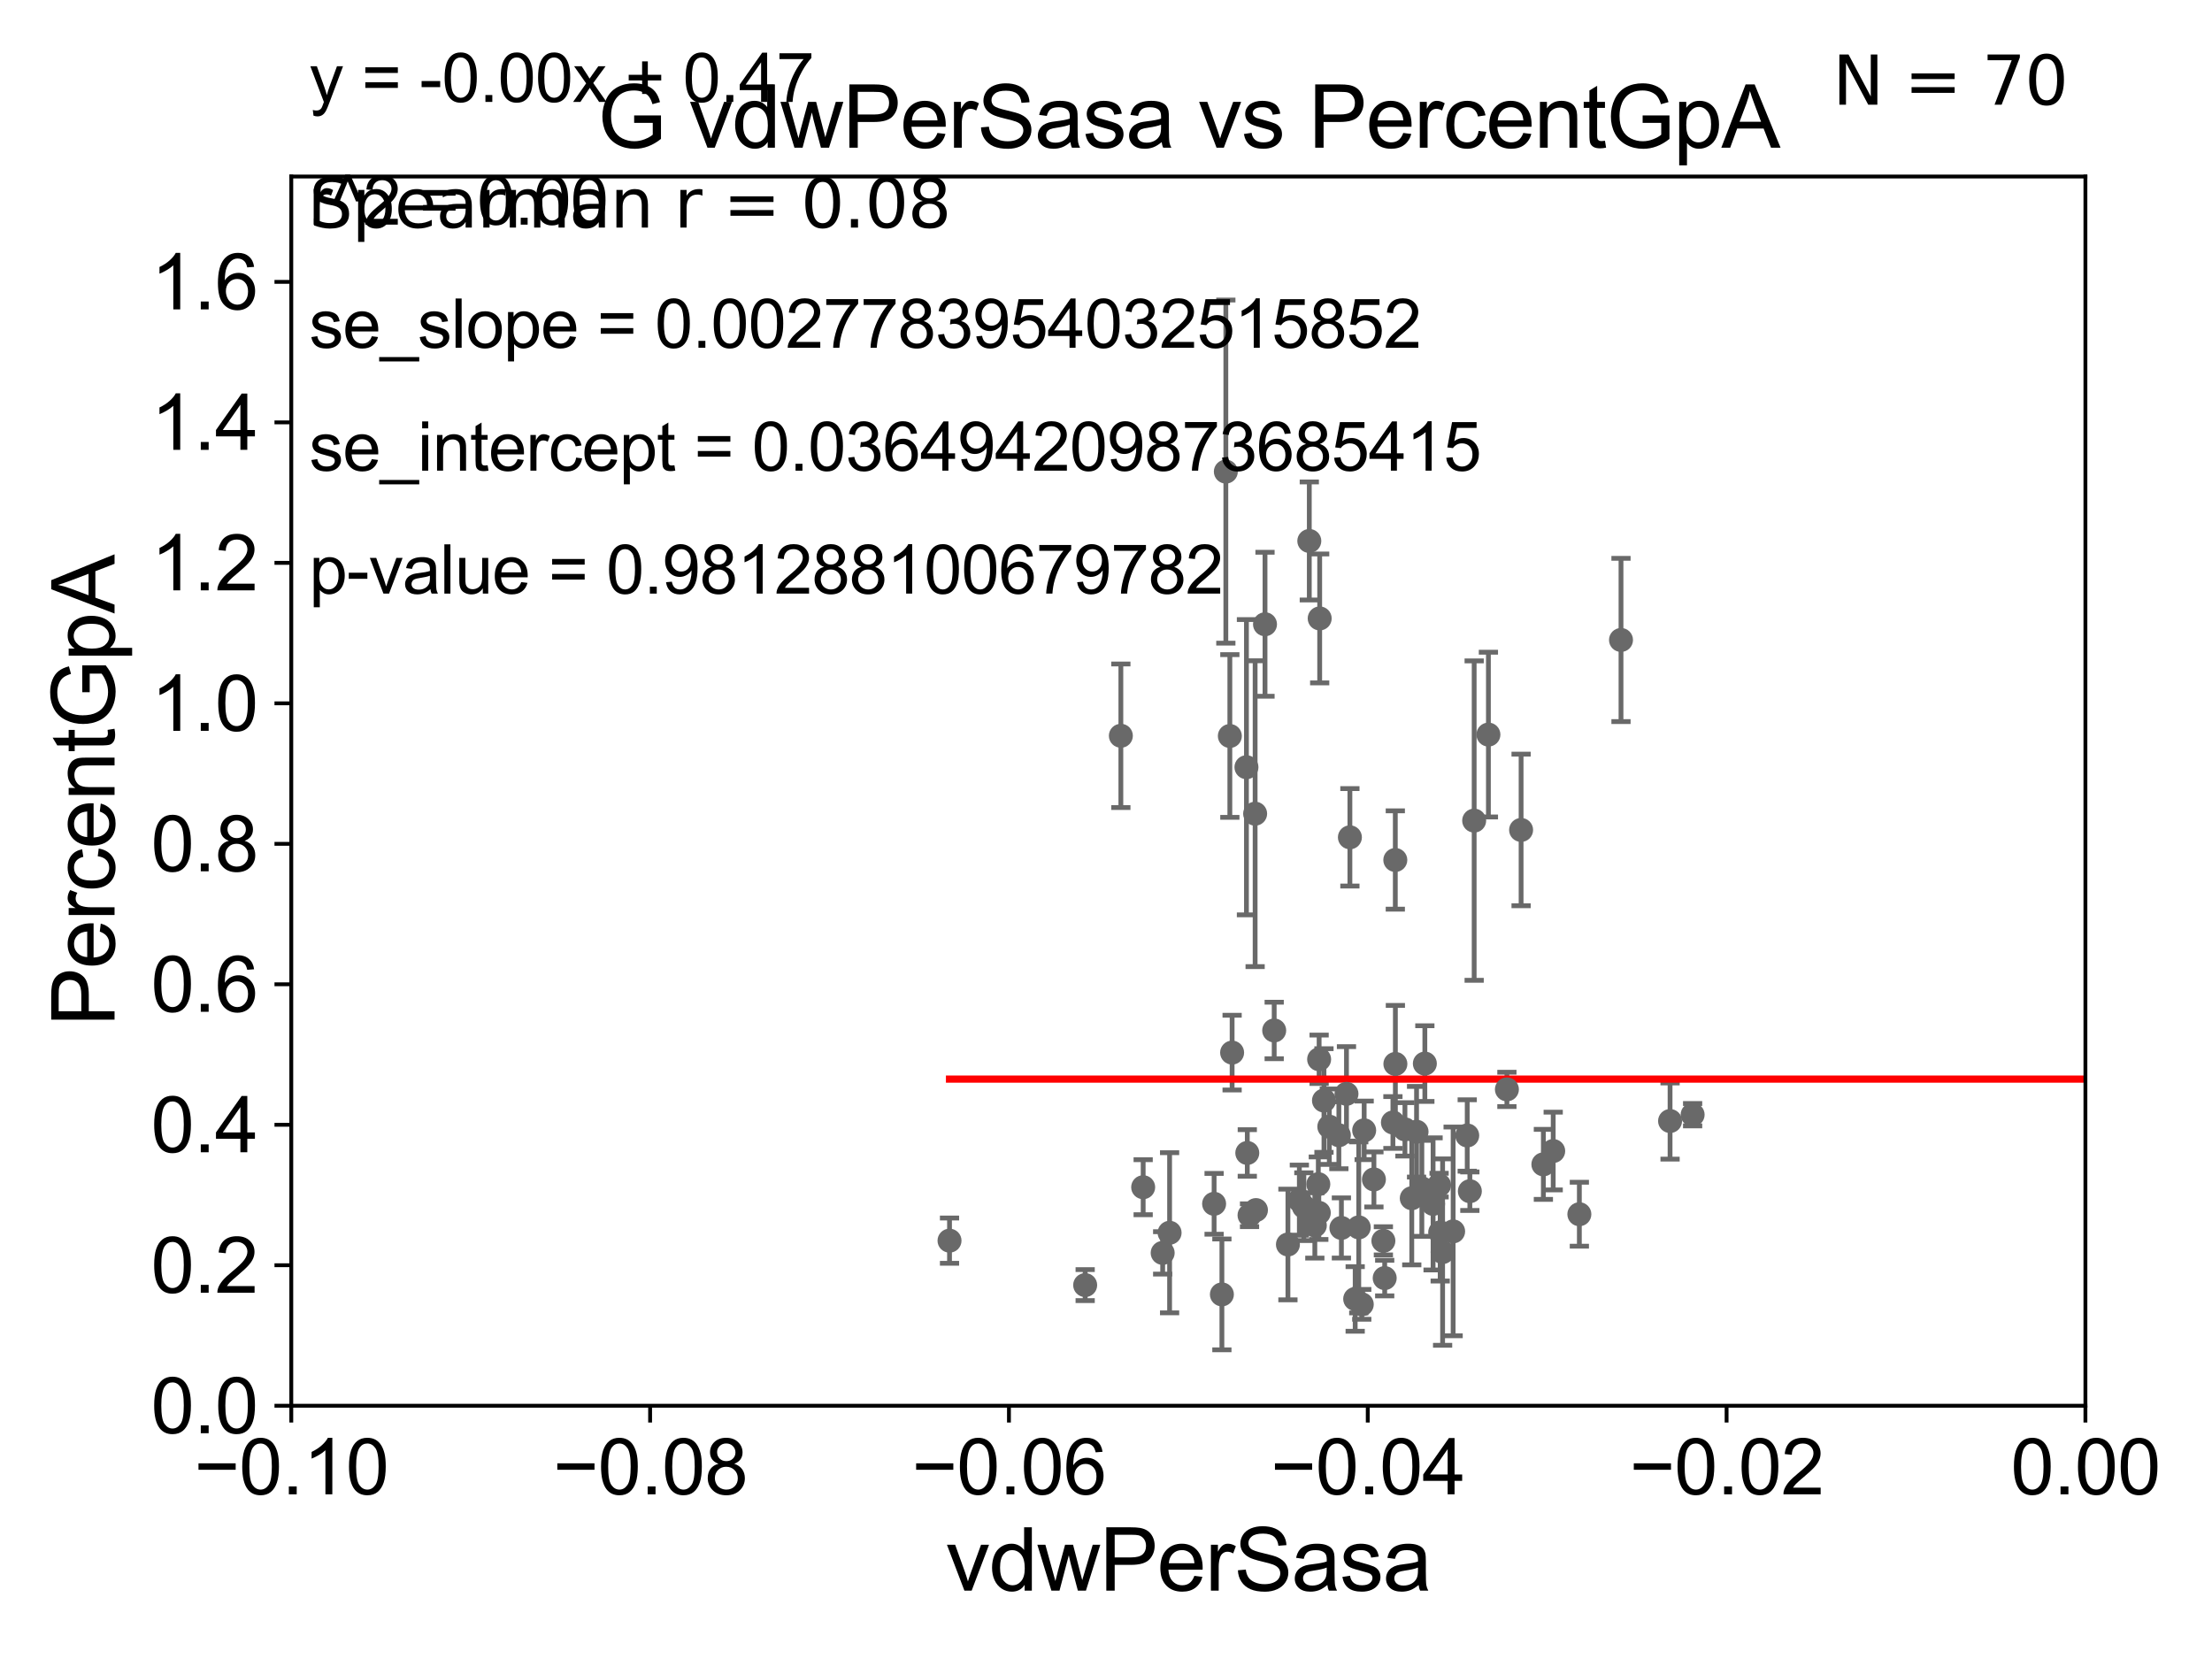 <?xml version="1.0" encoding="utf-8" standalone="no"?>
<!DOCTYPE svg PUBLIC "-//W3C//DTD SVG 1.1//EN"
  "http://www.w3.org/Graphics/SVG/1.1/DTD/svg11.dtd">
<svg xmlns:xlink="http://www.w3.org/1999/xlink" width="460.8pt" height="345.6pt" viewBox="0 0 460.8 345.6" xmlns="http://www.w3.org/2000/svg" version="1.1">
 <defs>
  <style type="text/css">*{stroke-linejoin: round; stroke-linecap: butt}</style>
 </defs>
 <g id="figure_1">
  <g id="patch_1">
   <path d="M 0 345.6 
L 460.8 345.6 
L 460.8 0 
L 0 0 
z
" style="fill: #ffffff"/>
  </g>
  <g id="axes_1">
   <g id="patch_2">
    <path d="M 60.68 292.84 
L 434.43 292.84 
L 434.43 36.775 
L 60.68 36.775 
z
" style="fill: #ffffff"/>
   </g>
   <g id="PathCollection_1">
    <defs>
     <path id="m7cc71e9cc3" d="M 0 1.118 
C 0.297 1.118 0.581 1 0.791 0.791 
C 1 0.581 1.118 0.297 1.118 0 
C 1.118 -0.297 1 -0.581 0.791 -0.791 
C 0.581 -1 0.297 -1.118 0 -1.118 
C -0.297 -1.118 -0.581 -1 -0.791 -0.791 
C -1 -0.581 -1.118 -0.297 -1.118 0 
C -1.118 0.297 -1 0.581 -0.791 0.791 
C -0.581 1 -0.297 1.118 0 1.118 
z
" style="stroke: #696969"/>
    </defs>
    <g clip-path="url(#p3535dfeb5f)">
     <use xlink:href="#m7cc71e9cc3" x="197.802" y="258.452" style="fill: #696969; stroke: #696969"/>
     <use xlink:href="#m7cc71e9cc3" x="329.01" y="252.945" style="fill: #696969; stroke: #696969"/>
     <use xlink:href="#m7cc71e9cc3" x="256.672" y="219.277" style="fill: #696969; stroke: #696969"/>
     <use xlink:href="#m7cc71e9cc3" x="290.683" y="221.637" style="fill: #696969; stroke: #696969"/>
     <use xlink:href="#m7cc71e9cc3" x="282.309" y="270.59" style="fill: #696969; stroke: #696969"/>
     <use xlink:href="#m7cc71e9cc3" x="313.915" y="226.938" style="fill: #696969; stroke: #696969"/>
     <use xlink:href="#m7cc71e9cc3" x="307.096" y="170.946" style="fill: #696969; stroke: #696969"/>
     <use xlink:href="#m7cc71e9cc3" x="274.731" y="252.65" style="fill: #696969; stroke: #696969"/>
     <use xlink:href="#m7cc71e9cc3" x="284.181" y="235.471" style="fill: #696969; stroke: #696969"/>
     <use xlink:href="#m7cc71e9cc3" x="286.213" y="245.696" style="fill: #696969; stroke: #696969"/>
     <use xlink:href="#m7cc71e9cc3" x="298.538" y="250.796" style="fill: #696969; stroke: #696969"/>
     <use xlink:href="#m7cc71e9cc3" x="302.714" y="256.522" style="fill: #696969; stroke: #696969"/>
     <use xlink:href="#m7cc71e9cc3" x="296.823" y="221.564" style="fill: #696969; stroke: #696969"/>
     <use xlink:href="#m7cc71e9cc3" x="281.209" y="174.428" style="fill: #696969; stroke: #696969"/>
     <use xlink:href="#m7cc71e9cc3" x="259.834" y="240.183" style="fill: #696969; stroke: #696969"/>
     <use xlink:href="#m7cc71e9cc3" x="261.466" y="169.507" style="fill: #696969; stroke: #696969"/>
     <use xlink:href="#m7cc71e9cc3" x="270.68" y="250.009" style="fill: #696969; stroke: #696969"/>
     <use xlink:href="#m7cc71e9cc3" x="243.648" y="256.806" style="fill: #696969; stroke: #696969"/>
     <use xlink:href="#m7cc71e9cc3" x="300.522" y="260.834" style="fill: #696969; stroke: #696969"/>
     <use xlink:href="#m7cc71e9cc3" x="280.495" y="227.866" style="fill: #696969; stroke: #696969"/>
     <use xlink:href="#m7cc71e9cc3" x="226.061" y="267.707" style="fill: #696969; stroke: #696969"/>
     <use xlink:href="#m7cc71e9cc3" x="252.921" y="250.776" style="fill: #696969; stroke: #696969"/>
     <use xlink:href="#m7cc71e9cc3" x="283.681" y="271.722" style="fill: #696969; stroke: #696969"/>
     <use xlink:href="#m7cc71e9cc3" x="294.098" y="249.613" style="fill: #696969; stroke: #696969"/>
     <use xlink:href="#m7cc71e9cc3" x="271.618" y="251.376" style="fill: #696969; stroke: #696969"/>
     <use xlink:href="#m7cc71e9cc3" x="288.458" y="266.248" style="fill: #696969; stroke: #696969"/>
     <use xlink:href="#m7cc71e9cc3" x="290.17" y="233.836" style="fill: #696969; stroke: #696969"/>
     <use xlink:href="#m7cc71e9cc3" x="276.919" y="234.708" style="fill: #696969; stroke: #696969"/>
     <use xlink:href="#m7cc71e9cc3" x="242.205" y="261.002" style="fill: #696969; stroke: #696969"/>
     <use xlink:href="#m7cc71e9cc3" x="305.65" y="236.538" style="fill: #696969; stroke: #696969"/>
     <use xlink:href="#m7cc71e9cc3" x="278.91" y="236.496" style="fill: #696969; stroke: #696969"/>
     <use xlink:href="#m7cc71e9cc3" x="33178.6" y="227.383" style="fill: #696969; stroke: #696969"/>
     <use xlink:href="#m7cc71e9cc3" x="33178.6" y="181.475" style="fill: #696969; stroke: #696969"/>
     <use xlink:href="#m7cc71e9cc3" x="290.668" y="179.153" style="fill: #696969; stroke: #696969"/>
     <use xlink:href="#m7cc71e9cc3" x="352.604" y="232.212" style="fill: #696969; stroke: #696969"/>
     <use xlink:href="#m7cc71e9cc3" x="323.56" y="239.781" style="fill: #696969; stroke: #696969"/>
     <use xlink:href="#m7cc71e9cc3" x="347.905" y="233.53" style="fill: #696969; stroke: #696969"/>
     <use xlink:href="#m7cc71e9cc3" x="299.791" y="246.885" style="fill: #696969; stroke: #696969"/>
     <use xlink:href="#m7cc71e9cc3" x="296.196" y="247.556" style="fill: #696969; stroke: #696969"/>
     <use xlink:href="#m7cc71e9cc3" x="274.629" y="246.685" style="fill: #696969; stroke: #696969"/>
     <use xlink:href="#m7cc71e9cc3" x="300.019" y="256.723" style="fill: #696969; stroke: #696969"/>
     <use xlink:href="#m7cc71e9cc3" x="295.094" y="235.762" style="fill: #696969; stroke: #696969"/>
     <use xlink:href="#m7cc71e9cc3" x="279.437" y="255.803" style="fill: #696969; stroke: #696969"/>
     <use xlink:href="#m7cc71e9cc3" x="310.063" y="153.029" style="fill: #696969; stroke: #696969"/>
     <use xlink:href="#m7cc71e9cc3" x="337.684" y="133.316" style="fill: #696969; stroke: #696969"/>
     <use xlink:href="#m7cc71e9cc3" x="316.872" y="172.893" style="fill: #696969; stroke: #696969"/>
     <use xlink:href="#m7cc71e9cc3" x="254.542" y="269.648" style="fill: #696969; stroke: #696969"/>
     <use xlink:href="#m7cc71e9cc3" x="292.674" y="235.267" style="fill: #696969; stroke: #696969"/>
     <use xlink:href="#m7cc71e9cc3" x="321.513" y="242.558" style="fill: #696969; stroke: #696969"/>
     <use xlink:href="#m7cc71e9cc3" x="283.054" y="255.685" style="fill: #696969; stroke: #696969"/>
     <use xlink:href="#m7cc71e9cc3" x="260.3" y="253.157" style="fill: #696969; stroke: #696969"/>
     <use xlink:href="#m7cc71e9cc3" x="274.798" y="220.668" style="fill: #696969; stroke: #696969"/>
     <use xlink:href="#m7cc71e9cc3" x="275.807" y="229.259" style="fill: #696969; stroke: #696969"/>
     <use xlink:href="#m7cc71e9cc3" x="273.904" y="255.283" style="fill: #696969; stroke: #696969"/>
     <use xlink:href="#m7cc71e9cc3" x="306.197" y="248.15" style="fill: #696969; stroke: #696969"/>
     <use xlink:href="#m7cc71e9cc3" x="33178.6" y="249.756" style="fill: #696969; stroke: #696969"/>
     <use xlink:href="#m7cc71e9cc3" x="33178.6" y="259.111" style="fill: #696969; stroke: #696969"/>
     <use xlink:href="#m7cc71e9cc3" x="268.299" y="259.249" style="fill: #696969; stroke: #696969"/>
     <use xlink:href="#m7cc71e9cc3" x="261.639" y="252.081" style="fill: #696969; stroke: #696969"/>
     <use xlink:href="#m7cc71e9cc3" x="33178.6" y="253.055" style="fill: #696969; stroke: #696969"/>
     <use xlink:href="#m7cc71e9cc3" x="33178.6" y="221.197" style="fill: #696969; stroke: #696969"/>
     <use xlink:href="#m7cc71e9cc3" x="265.438" y="214.664" style="fill: #696969; stroke: #696969"/>
     <use xlink:href="#m7cc71e9cc3" x="256.2" y="153.321" style="fill: #696969; stroke: #696969"/>
     <use xlink:href="#m7cc71e9cc3" x="272.752" y="112.694" style="fill: #696969; stroke: #696969"/>
     <use xlink:href="#m7cc71e9cc3" x="233.496" y="153.276" style="fill: #696969; stroke: #696969"/>
     <use xlink:href="#m7cc71e9cc3" x="255.366" y="98.244" style="fill: #696969; stroke: #696969"/>
     <use xlink:href="#m7cc71e9cc3" x="238.143" y="247.319" style="fill: #696969; stroke: #696969"/>
     <use xlink:href="#m7cc71e9cc3" x="263.524" y="130.045" style="fill: #696969; stroke: #696969"/>
     <use xlink:href="#m7cc71e9cc3" x="259.658" y="159.824" style="fill: #696969; stroke: #696969"/>
     <use xlink:href="#m7cc71e9cc3" x="288.184" y="258.487" style="fill: #696969; stroke: #696969"/>
     <use xlink:href="#m7cc71e9cc3" x="274.915" y="128.83" style="fill: #696969; stroke: #696969"/>
    </g>
   </g>
   <g id="matplotlib.axis_1">
    <g id="xtick_1">
     <g id="line2d_1">
      <defs>
       <path id="m9571949d6d" d="M 0 0 
L 0 3.5 
" style="stroke: #000000; stroke-width: 0.8"/>
      </defs>
      <g>
       <use xlink:href="#m9571949d6d" x="60.68" y="292.84" style="stroke: #000000; stroke-width: 0.8"/>
      </g>
     </g>
     <g id="text_1">
      <!-- −0.10 -->
      <g transform="translate(40.439 311.293)scale(0.16 -0.16)">
       <defs>
        <path id="ArialMT-2212" d="M 3381 1997 
L 356 1997 
L 356 2522 
L 3381 2522 
L 3381 1997 
z
" transform="scale(0.016)"/>
        <path id="ArialMT-30" d="M 266 2259 
Q 266 3072 433 3567 
Q 600 4063 929 4331 
Q 1259 4600 1759 4600 
Q 2128 4600 2406 4451 
Q 2684 4303 2865 4023 
Q 3047 3744 3150 3342 
Q 3253 2941 3253 2259 
Q 3253 1453 3087 958 
Q 2922 463 2592 192 
Q 2263 -78 1759 -78 
Q 1097 -78 719 397 
Q 266 969 266 2259 
z
M 844 2259 
Q 844 1131 1108 757 
Q 1372 384 1759 384 
Q 2147 384 2411 759 
Q 2675 1134 2675 2259 
Q 2675 3391 2411 3762 
Q 2147 4134 1753 4134 
Q 1366 4134 1134 3806 
Q 844 3388 844 2259 
z
" transform="scale(0.016)"/>
        <path id="ArialMT-2e" d="M 581 0 
L 581 641 
L 1222 641 
L 1222 0 
L 581 0 
z
" transform="scale(0.016)"/>
        <path id="ArialMT-31" d="M 2384 0 
L 1822 0 
L 1822 3584 
Q 1619 3391 1289 3197 
Q 959 3003 697 2906 
L 697 3450 
Q 1169 3672 1522 3987 
Q 1875 4303 2022 4600 
L 2384 4600 
L 2384 0 
z
" transform="scale(0.016)"/>
       </defs>
       <use xlink:href="#ArialMT-2212"/>
       <use xlink:href="#ArialMT-30" x="58.398"/>
       <use xlink:href="#ArialMT-2e" x="114.014"/>
       <use xlink:href="#ArialMT-31" x="141.797"/>
       <use xlink:href="#ArialMT-30" x="197.412"/>
      </g>
     </g>
    </g>
    <g id="xtick_2">
     <g id="line2d_2">
      <g>
       <use xlink:href="#m9571949d6d" x="135.43" y="292.84" style="stroke: #000000; stroke-width: 0.8"/>
      </g>
     </g>
     <g id="text_2">
      <!-- −0.08 -->
      <g transform="translate(115.189 311.293)scale(0.16 -0.16)">
       <defs>
        <path id="ArialMT-38" d="M 1131 2484 
Q 781 2613 612 2850 
Q 444 3088 444 3419 
Q 444 3919 803 4259 
Q 1163 4600 1759 4600 
Q 2359 4600 2725 4251 
Q 3091 3903 3091 3403 
Q 3091 3084 2923 2848 
Q 2756 2613 2416 2484 
Q 2838 2347 3058 2040 
Q 3278 1734 3278 1309 
Q 3278 722 2862 322 
Q 2447 -78 1769 -78 
Q 1091 -78 675 323 
Q 259 725 259 1325 
Q 259 1772 486 2073 
Q 713 2375 1131 2484 
z
M 1019 3438 
Q 1019 3113 1228 2906 
Q 1438 2700 1772 2700 
Q 2097 2700 2305 2904 
Q 2513 3109 2513 3406 
Q 2513 3716 2298 3927 
Q 2084 4138 1766 4138 
Q 1444 4138 1231 3931 
Q 1019 3725 1019 3438 
z
M 838 1322 
Q 838 1081 952 856 
Q 1066 631 1291 507 
Q 1516 384 1775 384 
Q 2178 384 2440 643 
Q 2703 903 2703 1303 
Q 2703 1709 2433 1975 
Q 2163 2241 1756 2241 
Q 1359 2241 1098 1978 
Q 838 1716 838 1322 
z
" transform="scale(0.016)"/>
       </defs>
       <use xlink:href="#ArialMT-2212"/>
       <use xlink:href="#ArialMT-30" x="58.398"/>
       <use xlink:href="#ArialMT-2e" x="114.014"/>
       <use xlink:href="#ArialMT-30" x="141.797"/>
       <use xlink:href="#ArialMT-38" x="197.412"/>
      </g>
     </g>
    </g>
    <g id="xtick_3">
     <g id="line2d_3">
      <g>
       <use xlink:href="#m9571949d6d" x="210.18" y="292.84" style="stroke: #000000; stroke-width: 0.8"/>
      </g>
     </g>
     <g id="text_3">
      <!-- −0.06 -->
      <g transform="translate(189.939 311.293)scale(0.16 -0.16)">
       <defs>
        <path id="ArialMT-36" d="M 3184 3459 
L 2625 3416 
Q 2550 3747 2413 3897 
Q 2184 4138 1850 4138 
Q 1581 4138 1378 3988 
Q 1113 3794 959 3422 
Q 806 3050 800 2363 
Q 1003 2672 1297 2822 
Q 1591 2972 1913 2972 
Q 2475 2972 2870 2558 
Q 3266 2144 3266 1488 
Q 3266 1056 3080 686 
Q 2894 316 2569 119 
Q 2244 -78 1831 -78 
Q 1128 -78 684 439 
Q 241 956 241 2144 
Q 241 3472 731 4075 
Q 1159 4600 1884 4600 
Q 2425 4600 2770 4297 
Q 3116 3994 3184 3459 
z
M 888 1484 
Q 888 1194 1011 928 
Q 1134 663 1356 523 
Q 1578 384 1822 384 
Q 2178 384 2434 671 
Q 2691 959 2691 1453 
Q 2691 1928 2437 2201 
Q 2184 2475 1800 2475 
Q 1419 2475 1153 2201 
Q 888 1928 888 1484 
z
" transform="scale(0.016)"/>
       </defs>
       <use xlink:href="#ArialMT-2212"/>
       <use xlink:href="#ArialMT-30" x="58.398"/>
       <use xlink:href="#ArialMT-2e" x="114.014"/>
       <use xlink:href="#ArialMT-30" x="141.797"/>
       <use xlink:href="#ArialMT-36" x="197.412"/>
      </g>
     </g>
    </g>
    <g id="xtick_4">
     <g id="line2d_4">
      <g>
       <use xlink:href="#m9571949d6d" x="284.93" y="292.84" style="stroke: #000000; stroke-width: 0.8"/>
      </g>
     </g>
     <g id="text_4">
      <!-- −0.04 -->
      <g transform="translate(264.689 311.293)scale(0.16 -0.16)">
       <defs>
        <path id="ArialMT-34" d="M 2069 0 
L 2069 1097 
L 81 1097 
L 81 1613 
L 2172 4581 
L 2631 4581 
L 2631 1613 
L 3250 1613 
L 3250 1097 
L 2631 1097 
L 2631 0 
L 2069 0 
z
M 2069 1613 
L 2069 3678 
L 634 1613 
L 2069 1613 
z
" transform="scale(0.016)"/>
       </defs>
       <use xlink:href="#ArialMT-2212"/>
       <use xlink:href="#ArialMT-30" x="58.398"/>
       <use xlink:href="#ArialMT-2e" x="114.014"/>
       <use xlink:href="#ArialMT-30" x="141.797"/>
       <use xlink:href="#ArialMT-34" x="197.412"/>
      </g>
     </g>
    </g>
    <g id="xtick_5">
     <g id="line2d_5">
      <g>
       <use xlink:href="#m9571949d6d" x="359.68" y="292.84" style="stroke: #000000; stroke-width: 0.8"/>
      </g>
     </g>
     <g id="text_5">
      <!-- −0.02 -->
      <g transform="translate(339.439 311.293)scale(0.16 -0.16)">
       <defs>
        <path id="ArialMT-32" d="M 3222 541 
L 3222 0 
L 194 0 
Q 188 203 259 391 
Q 375 700 629 1000 
Q 884 1300 1366 1694 
Q 2113 2306 2375 2664 
Q 2638 3022 2638 3341 
Q 2638 3675 2398 3904 
Q 2159 4134 1775 4134 
Q 1369 4134 1125 3890 
Q 881 3647 878 3216 
L 300 3275 
Q 359 3922 746 4261 
Q 1134 4600 1788 4600 
Q 2447 4600 2831 4234 
Q 3216 3869 3216 3328 
Q 3216 3053 3103 2787 
Q 2991 2522 2730 2228 
Q 2469 1934 1863 1422 
Q 1356 997 1212 845 
Q 1069 694 975 541 
L 3222 541 
z
" transform="scale(0.016)"/>
       </defs>
       <use xlink:href="#ArialMT-2212"/>
       <use xlink:href="#ArialMT-30" x="58.398"/>
       <use xlink:href="#ArialMT-2e" x="114.014"/>
       <use xlink:href="#ArialMT-30" x="141.797"/>
       <use xlink:href="#ArialMT-32" x="197.412"/>
      </g>
     </g>
    </g>
    <g id="xtick_6">
     <g id="line2d_6">
      <g>
       <use xlink:href="#m9571949d6d" x="434.43" y="292.84" style="stroke: #000000; stroke-width: 0.8"/>
      </g>
     </g>
     <g id="text_6">
      <!-- 0.00 -->
      <g transform="translate(418.861 311.293)scale(0.16 -0.16)">
       <use xlink:href="#ArialMT-30"/>
       <use xlink:href="#ArialMT-2e" x="55.615"/>
       <use xlink:href="#ArialMT-30" x="83.398"/>
       <use xlink:href="#ArialMT-30" x="139.014"/>
      </g>
     </g>
    </g>
    <g id="text_7">
     <!-- vdwPerSasa -->
     <g transform="translate(197.033 331.357)scale(0.18 -0.18)">
      <defs>
       <path id="ArialMT-76" d="M 1344 0 
L 81 3319 
L 675 3319 
L 1388 1331 
Q 1503 1009 1600 663 
Q 1675 925 1809 1294 
L 2547 3319 
L 3125 3319 
L 1869 0 
L 1344 0 
z
" transform="scale(0.016)"/>
       <path id="ArialMT-64" d="M 2575 0 
L 2575 419 
Q 2259 -75 1647 -75 
Q 1250 -75 917 144 
Q 584 363 401 755 
Q 219 1147 219 1656 
Q 219 2153 384 2558 
Q 550 2963 881 3178 
Q 1213 3394 1622 3394 
Q 1922 3394 2156 3267 
Q 2391 3141 2538 2938 
L 2538 4581 
L 3097 4581 
L 3097 0 
L 2575 0 
z
M 797 1656 
Q 797 1019 1065 703 
Q 1334 388 1700 388 
Q 2069 388 2326 689 
Q 2584 991 2584 1609 
Q 2584 2291 2321 2609 
Q 2059 2928 1675 2928 
Q 1300 2928 1048 2622 
Q 797 2316 797 1656 
z
" transform="scale(0.016)"/>
       <path id="ArialMT-77" d="M 1034 0 
L 19 3319 
L 600 3319 
L 1128 1403 
L 1325 691 
Q 1338 744 1497 1375 
L 2025 3319 
L 2603 3319 
L 3100 1394 
L 3266 759 
L 3456 1400 
L 4025 3319 
L 4572 3319 
L 3534 0 
L 2950 0 
L 2422 1988 
L 2294 2553 
L 1622 0 
L 1034 0 
z
" transform="scale(0.016)"/>
       <path id="ArialMT-50" d="M 494 0 
L 494 4581 
L 2222 4581 
Q 2678 4581 2919 4538 
Q 3256 4481 3484 4323 
Q 3713 4166 3852 3881 
Q 3991 3597 3991 3256 
Q 3991 2672 3619 2267 
Q 3247 1863 2275 1863 
L 1100 1863 
L 1100 0 
L 494 0 
z
M 1100 2403 
L 2284 2403 
Q 2872 2403 3119 2622 
Q 3366 2841 3366 3238 
Q 3366 3525 3220 3729 
Q 3075 3934 2838 4000 
Q 2684 4041 2272 4041 
L 1100 4041 
L 1100 2403 
z
" transform="scale(0.016)"/>
       <path id="ArialMT-65" d="M 2694 1069 
L 3275 997 
Q 3138 488 2766 206 
Q 2394 -75 1816 -75 
Q 1088 -75 661 373 
Q 234 822 234 1631 
Q 234 2469 665 2931 
Q 1097 3394 1784 3394 
Q 2450 3394 2872 2941 
Q 3294 2488 3294 1666 
Q 3294 1616 3291 1516 
L 816 1516 
Q 847 969 1125 678 
Q 1403 388 1819 388 
Q 2128 388 2347 550 
Q 2566 713 2694 1069 
z
M 847 1978 
L 2700 1978 
Q 2663 2397 2488 2606 
Q 2219 2931 1791 2931 
Q 1403 2931 1139 2672 
Q 875 2413 847 1978 
z
" transform="scale(0.016)"/>
       <path id="ArialMT-72" d="M 416 0 
L 416 3319 
L 922 3319 
L 922 2816 
Q 1116 3169 1280 3281 
Q 1444 3394 1641 3394 
Q 1925 3394 2219 3213 
L 2025 2691 
Q 1819 2813 1613 2813 
Q 1428 2813 1281 2702 
Q 1134 2591 1072 2394 
Q 978 2094 978 1738 
L 978 0 
L 416 0 
z
" transform="scale(0.016)"/>
       <path id="ArialMT-53" d="M 288 1472 
L 859 1522 
Q 900 1178 1048 958 
Q 1197 738 1509 602 
Q 1822 466 2213 466 
Q 2559 466 2825 569 
Q 3091 672 3220 851 
Q 3350 1031 3350 1244 
Q 3350 1459 3225 1620 
Q 3100 1781 2813 1891 
Q 2628 1963 1997 2114 
Q 1366 2266 1113 2400 
Q 784 2572 623 2826 
Q 463 3081 463 3397 
Q 463 3744 659 4045 
Q 856 4347 1234 4503 
Q 1613 4659 2075 4659 
Q 2584 4659 2973 4495 
Q 3363 4331 3572 4012 
Q 3781 3694 3797 3291 
L 3216 3247 
Q 3169 3681 2898 3903 
Q 2628 4125 2100 4125 
Q 1550 4125 1298 3923 
Q 1047 3722 1047 3438 
Q 1047 3191 1225 3031 
Q 1400 2872 2139 2705 
Q 2878 2538 3153 2413 
Q 3553 2228 3743 1945 
Q 3934 1663 3934 1294 
Q 3934 928 3725 604 
Q 3516 281 3123 101 
Q 2731 -78 2241 -78 
Q 1619 -78 1198 103 
Q 778 284 539 648 
Q 300 1013 288 1472 
z
" transform="scale(0.016)"/>
       <path id="ArialMT-61" d="M 2588 409 
Q 2275 144 1986 34 
Q 1697 -75 1366 -75 
Q 819 -75 525 192 
Q 231 459 231 875 
Q 231 1119 342 1320 
Q 453 1522 633 1644 
Q 813 1766 1038 1828 
Q 1203 1872 1538 1913 
Q 2219 1994 2541 2106 
Q 2544 2222 2544 2253 
Q 2544 2597 2384 2738 
Q 2169 2928 1744 2928 
Q 1347 2928 1158 2789 
Q 969 2650 878 2297 
L 328 2372 
Q 403 2725 575 2942 
Q 747 3159 1072 3276 
Q 1397 3394 1825 3394 
Q 2250 3394 2515 3294 
Q 2781 3194 2906 3042 
Q 3031 2891 3081 2659 
Q 3109 2516 3109 2141 
L 3109 1391 
Q 3109 606 3145 398 
Q 3181 191 3288 0 
L 2700 0 
Q 2613 175 2588 409 
z
M 2541 1666 
Q 2234 1541 1622 1453 
Q 1275 1403 1131 1340 
Q 988 1278 909 1158 
Q 831 1038 831 891 
Q 831 666 1001 516 
Q 1172 366 1500 366 
Q 1825 366 2078 508 
Q 2331 650 2450 897 
Q 2541 1088 2541 1459 
L 2541 1666 
z
" transform="scale(0.016)"/>
       <path id="ArialMT-73" d="M 197 991 
L 753 1078 
Q 800 744 1014 566 
Q 1228 388 1613 388 
Q 2000 388 2187 545 
Q 2375 703 2375 916 
Q 2375 1106 2209 1216 
Q 2094 1291 1634 1406 
Q 1016 1563 777 1677 
Q 538 1791 414 1992 
Q 291 2194 291 2438 
Q 291 2659 392 2848 
Q 494 3038 669 3163 
Q 800 3259 1026 3326 
Q 1253 3394 1513 3394 
Q 1903 3394 2198 3281 
Q 2494 3169 2634 2976 
Q 2775 2784 2828 2463 
L 2278 2388 
Q 2241 2644 2061 2787 
Q 1881 2931 1553 2931 
Q 1166 2931 1000 2803 
Q 834 2675 834 2503 
Q 834 2394 903 2306 
Q 972 2216 1119 2156 
Q 1203 2125 1616 2013 
Q 2213 1853 2448 1751 
Q 2684 1650 2818 1456 
Q 2953 1263 2953 975 
Q 2953 694 2789 445 
Q 2625 197 2315 61 
Q 2006 -75 1616 -75 
Q 969 -75 630 194 
Q 291 463 197 991 
z
" transform="scale(0.016)"/>
      </defs>
      <use xlink:href="#ArialMT-76"/>
      <use xlink:href="#ArialMT-64" x="50"/>
      <use xlink:href="#ArialMT-77" x="105.615"/>
      <use xlink:href="#ArialMT-50" x="177.832"/>
      <use xlink:href="#ArialMT-65" x="244.531"/>
      <use xlink:href="#ArialMT-72" x="300.146"/>
      <use xlink:href="#ArialMT-53" x="333.447"/>
      <use xlink:href="#ArialMT-61" x="400.146"/>
      <use xlink:href="#ArialMT-73" x="455.762"/>
      <use xlink:href="#ArialMT-61" x="505.762"/>
     </g>
    </g>
   </g>
   <g id="matplotlib.axis_2">
    <g id="ytick_1">
     <g id="line2d_7">
      <defs>
       <path id="m6658e0edda" d="M 0 0 
L -3.5 0 
" style="stroke: #000000; stroke-width: 0.8"/>
      </defs>
      <g>
       <use xlink:href="#m6658e0edda" x="60.68" y="292.84" style="stroke: #000000; stroke-width: 0.8"/>
      </g>
     </g>
     <g id="text_8">
      <!-- 0.0 -->
      <g transform="translate(31.44 298.566)scale(0.16 -0.16)">
       <use xlink:href="#ArialMT-30"/>
       <use xlink:href="#ArialMT-2e" x="55.615"/>
       <use xlink:href="#ArialMT-30" x="83.398"/>
      </g>
     </g>
    </g>
    <g id="ytick_2">
     <g id="line2d_8">
      <g>
       <use xlink:href="#m6658e0edda" x="60.68" y="263.575" style="stroke: #000000; stroke-width: 0.8"/>
      </g>
     </g>
     <g id="text_9">
      <!-- 0.2 -->
      <g transform="translate(31.44 269.302)scale(0.16 -0.16)">
       <use xlink:href="#ArialMT-30"/>
       <use xlink:href="#ArialMT-2e" x="55.615"/>
       <use xlink:href="#ArialMT-32" x="83.398"/>
      </g>
     </g>
    </g>
    <g id="ytick_3">
     <g id="line2d_9">
      <g>
       <use xlink:href="#m6658e0edda" x="60.68" y="234.311" style="stroke: #000000; stroke-width: 0.8"/>
      </g>
     </g>
     <g id="text_10">
      <!-- 0.4 -->
      <g transform="translate(31.44 240.037)scale(0.16 -0.16)">
       <use xlink:href="#ArialMT-30"/>
       <use xlink:href="#ArialMT-2e" x="55.615"/>
       <use xlink:href="#ArialMT-34" x="83.398"/>
      </g>
     </g>
    </g>
    <g id="ytick_4">
     <g id="line2d_10">
      <g>
       <use xlink:href="#m6658e0edda" x="60.68" y="205.046" style="stroke: #000000; stroke-width: 0.8"/>
      </g>
     </g>
     <g id="text_11">
      <!-- 0.6 -->
      <g transform="translate(31.44 210.772)scale(0.16 -0.16)">
       <use xlink:href="#ArialMT-30"/>
       <use xlink:href="#ArialMT-2e" x="55.615"/>
       <use xlink:href="#ArialMT-36" x="83.398"/>
      </g>
     </g>
    </g>
    <g id="ytick_5">
     <g id="line2d_11">
      <g>
       <use xlink:href="#m6658e0edda" x="60.68" y="175.782" style="stroke: #000000; stroke-width: 0.8"/>
      </g>
     </g>
     <g id="text_12">
      <!-- 0.8 -->
      <g transform="translate(31.44 181.508)scale(0.16 -0.16)">
       <use xlink:href="#ArialMT-30"/>
       <use xlink:href="#ArialMT-2e" x="55.615"/>
       <use xlink:href="#ArialMT-38" x="83.398"/>
      </g>
     </g>
    </g>
    <g id="ytick_6">
     <g id="line2d_12">
      <g>
       <use xlink:href="#m6658e0edda" x="60.68" y="146.517" style="stroke: #000000; stroke-width: 0.8"/>
      </g>
     </g>
     <g id="text_13">
      <!-- 1.0 -->
      <g transform="translate(31.44 152.243)scale(0.16 -0.16)">
       <use xlink:href="#ArialMT-31"/>
       <use xlink:href="#ArialMT-2e" x="55.615"/>
       <use xlink:href="#ArialMT-30" x="83.398"/>
      </g>
     </g>
    </g>
    <g id="ytick_7">
     <g id="line2d_13">
      <g>
       <use xlink:href="#m6658e0edda" x="60.68" y="117.252" style="stroke: #000000; stroke-width: 0.8"/>
      </g>
     </g>
     <g id="text_14">
      <!-- 1.2 -->
      <g transform="translate(31.44 122.979)scale(0.16 -0.16)">
       <use xlink:href="#ArialMT-31"/>
       <use xlink:href="#ArialMT-2e" x="55.615"/>
       <use xlink:href="#ArialMT-32" x="83.398"/>
      </g>
     </g>
    </g>
    <g id="ytick_8">
     <g id="line2d_14">
      <g>
       <use xlink:href="#m6658e0edda" x="60.68" y="87.988" style="stroke: #000000; stroke-width: 0.8"/>
      </g>
     </g>
     <g id="text_15">
      <!-- 1.4 -->
      <g transform="translate(31.44 93.714)scale(0.16 -0.16)">
       <use xlink:href="#ArialMT-31"/>
       <use xlink:href="#ArialMT-2e" x="55.615"/>
       <use xlink:href="#ArialMT-34" x="83.398"/>
      </g>
     </g>
    </g>
    <g id="ytick_9">
     <g id="line2d_15">
      <g>
       <use xlink:href="#m6658e0edda" x="60.68" y="58.723" style="stroke: #000000; stroke-width: 0.8"/>
      </g>
     </g>
     <g id="text_16">
      <!-- 1.6 -->
      <g transform="translate(31.44 64.45)scale(0.16 -0.16)">
       <use xlink:href="#ArialMT-31"/>
       <use xlink:href="#ArialMT-2e" x="55.615"/>
       <use xlink:href="#ArialMT-36" x="83.398"/>
      </g>
     </g>
    </g>
    <g id="text_17">
     <!-- PercentGpA -->
     <g transform="translate(23.863 213.831)rotate(-90)scale(0.18 -0.18)">
      <defs>
       <path id="ArialMT-63" d="M 2588 1216 
L 3141 1144 
Q 3050 572 2676 248 
Q 2303 -75 1759 -75 
Q 1078 -75 664 370 
Q 250 816 250 1647 
Q 250 2184 428 2587 
Q 606 2991 970 3192 
Q 1334 3394 1763 3394 
Q 2303 3394 2647 3120 
Q 2991 2847 3088 2344 
L 2541 2259 
Q 2463 2594 2264 2762 
Q 2066 2931 1784 2931 
Q 1359 2931 1093 2626 
Q 828 2322 828 1663 
Q 828 994 1084 691 
Q 1341 388 1753 388 
Q 2084 388 2306 591 
Q 2528 794 2588 1216 
z
" transform="scale(0.016)"/>
       <path id="ArialMT-6e" d="M 422 0 
L 422 3319 
L 928 3319 
L 928 2847 
Q 1294 3394 1984 3394 
Q 2284 3394 2536 3286 
Q 2788 3178 2913 3003 
Q 3038 2828 3088 2588 
Q 3119 2431 3119 2041 
L 3119 0 
L 2556 0 
L 2556 2019 
Q 2556 2363 2490 2533 
Q 2425 2703 2258 2804 
Q 2091 2906 1866 2906 
Q 1506 2906 1245 2678 
Q 984 2450 984 1813 
L 984 0 
L 422 0 
z
" transform="scale(0.016)"/>
       <path id="ArialMT-74" d="M 1650 503 
L 1731 6 
Q 1494 -44 1306 -44 
Q 1000 -44 831 53 
Q 663 150 594 308 
Q 525 466 525 972 
L 525 2881 
L 113 2881 
L 113 3319 
L 525 3319 
L 525 4141 
L 1084 4478 
L 1084 3319 
L 1650 3319 
L 1650 2881 
L 1084 2881 
L 1084 941 
Q 1084 700 1114 631 
Q 1144 563 1211 522 
Q 1278 481 1403 481 
Q 1497 481 1650 503 
z
" transform="scale(0.016)"/>
       <path id="ArialMT-47" d="M 2638 1797 
L 2638 2334 
L 4578 2338 
L 4578 638 
Q 4131 281 3656 101 
Q 3181 -78 2681 -78 
Q 2006 -78 1454 211 
Q 903 500 622 1047 
Q 341 1594 341 2269 
Q 341 2938 620 3517 
Q 900 4097 1425 4378 
Q 1950 4659 2634 4659 
Q 3131 4659 3532 4498 
Q 3934 4338 4162 4050 
Q 4391 3763 4509 3300 
L 3963 3150 
Q 3859 3500 3706 3700 
Q 3553 3900 3268 4020 
Q 2984 4141 2638 4141 
Q 2222 4141 1919 4014 
Q 1616 3888 1430 3681 
Q 1244 3475 1141 3228 
Q 966 2803 966 2306 
Q 966 1694 1177 1281 
Q 1388 869 1791 669 
Q 2194 469 2647 469 
Q 3041 469 3416 620 
Q 3791 772 3984 944 
L 3984 1797 
L 2638 1797 
z
" transform="scale(0.016)"/>
       <path id="ArialMT-70" d="M 422 -1272 
L 422 3319 
L 934 3319 
L 934 2888 
Q 1116 3141 1344 3267 
Q 1572 3394 1897 3394 
Q 2322 3394 2647 3175 
Q 2972 2956 3137 2557 
Q 3303 2159 3303 1684 
Q 3303 1175 3120 767 
Q 2938 359 2589 142 
Q 2241 -75 1856 -75 
Q 1575 -75 1351 44 
Q 1128 163 984 344 
L 984 -1272 
L 422 -1272 
z
M 931 1641 
Q 931 1000 1190 694 
Q 1450 388 1819 388 
Q 2194 388 2461 705 
Q 2728 1022 2728 1688 
Q 2728 2322 2467 2637 
Q 2206 2953 1844 2953 
Q 1484 2953 1207 2617 
Q 931 2281 931 1641 
z
" transform="scale(0.016)"/>
       <path id="ArialMT-41" d="M -9 0 
L 1750 4581 
L 2403 4581 
L 4278 0 
L 3588 0 
L 3053 1388 
L 1138 1388 
L 634 0 
L -9 0 
z
M 1313 1881 
L 2866 1881 
L 2388 3150 
Q 2169 3728 2063 4100 
Q 1975 3659 1816 3225 
L 1313 1881 
z
" transform="scale(0.016)"/>
      </defs>
      <use xlink:href="#ArialMT-50"/>
      <use xlink:href="#ArialMT-65" x="66.699"/>
      <use xlink:href="#ArialMT-72" x="122.314"/>
      <use xlink:href="#ArialMT-63" x="155.615"/>
      <use xlink:href="#ArialMT-65" x="205.615"/>
      <use xlink:href="#ArialMT-6e" x="261.23"/>
      <use xlink:href="#ArialMT-74" x="316.846"/>
      <use xlink:href="#ArialMT-47" x="344.629"/>
      <use xlink:href="#ArialMT-70" x="422.412"/>
      <use xlink:href="#ArialMT-41" x="478.027"/>
     </g>
    </g>
   </g>
   <g id="LineCollection_1">
    <path d="M 197.802 263.167 
L 197.802 253.737 
" clip-path="url(#p3535dfeb5f)" style="fill: none; stroke: #696969"/>
    <path d="M 329.01 259.606 
L 329.01 246.285 
" clip-path="url(#p3535dfeb5f)" style="fill: none; stroke: #696969"/>
    <path d="M 256.672 227.063 
L 256.672 211.491 
" clip-path="url(#p3535dfeb5f)" style="fill: none; stroke: #696969"/>
    <path d="M 290.683 233.823 
L 290.683 209.451 
" clip-path="url(#p3535dfeb5f)" style="fill: none; stroke: #696969"/>
    <path d="M 282.309 277.318 
L 282.309 263.863 
" clip-path="url(#p3535dfeb5f)" style="fill: none; stroke: #696969"/>
    <path d="M 313.915 230.513 
L 313.915 223.364 
" clip-path="url(#p3535dfeb5f)" style="fill: none; stroke: #696969"/>
    <path d="M 307.096 204.216 
L 307.096 137.675 
" clip-path="url(#p3535dfeb5f)" style="fill: none; stroke: #696969"/>
    <path d="M 274.731 258.203 
L 274.731 247.098 
" clip-path="url(#p3535dfeb5f)" style="fill: none; stroke: #696969"/>
    <path d="M 284.181 241.571 
L 284.181 229.371 
" clip-path="url(#p3535dfeb5f)" style="fill: none; stroke: #696969"/>
    <path d="M 286.213 251.429 
L 286.213 239.963 
" clip-path="url(#p3535dfeb5f)" style="fill: none; stroke: #696969"/>
    <path d="M 298.538 264.558 
L 298.538 237.035 
" clip-path="url(#p3535dfeb5f)" style="fill: none; stroke: #696969"/>
    <path d="M 302.714 278.265 
L 302.714 234.779 
" clip-path="url(#p3535dfeb5f)" style="fill: none; stroke: #696969"/>
    <path d="M 296.823 229.447 
L 296.823 213.681 
" clip-path="url(#p3535dfeb5f)" style="fill: none; stroke: #696969"/>
    <path d="M 281.209 184.578 
L 281.209 164.278 
" clip-path="url(#p3535dfeb5f)" style="fill: none; stroke: #696969"/>
    <path d="M 259.834 245.034 
L 259.834 235.333 
" clip-path="url(#p3535dfeb5f)" style="fill: none; stroke: #696969"/>
    <path d="M 261.466 201.362 
L 261.466 137.652 
" clip-path="url(#p3535dfeb5f)" style="fill: none; stroke: #696969"/>
    <path d="M 270.68 257.312 
L 270.68 242.705 
" clip-path="url(#p3535dfeb5f)" style="fill: none; stroke: #696969"/>
    <path d="M 243.648 273.489 
L 243.648 240.124 
" clip-path="url(#p3535dfeb5f)" style="fill: none; stroke: #696969"/>
    <path d="M 300.522 280.25 
L 300.522 241.418 
" clip-path="url(#p3535dfeb5f)" style="fill: none; stroke: #696969"/>
    <path d="M 280.495 237.702 
L 280.495 218.03 
" clip-path="url(#p3535dfeb5f)" style="fill: none; stroke: #696969"/>
    <path d="M 226.061 270.937 
L 226.061 264.478 
" clip-path="url(#p3535dfeb5f)" style="fill: none; stroke: #696969"/>
    <path d="M 252.921 257.105 
L 252.921 244.446 
" clip-path="url(#p3535dfeb5f)" style="fill: none; stroke: #696969"/>
    <path d="M 283.681 274.828 
L 283.681 268.615 
" clip-path="url(#p3535dfeb5f)" style="fill: none; stroke: #696969"/>
    <path d="M 294.098 263.493 
L 294.098 235.733 
" clip-path="url(#p3535dfeb5f)" style="fill: none; stroke: #696969"/>
    <path d="M 271.618 258.437 
L 271.618 244.315 
" clip-path="url(#p3535dfeb5f)" style="fill: none; stroke: #696969"/>
    <path d="M 288.458 269.956 
L 288.458 262.541 
" clip-path="url(#p3535dfeb5f)" style="fill: none; stroke: #696969"/>
    <path d="M 290.17 239.232 
L 290.17 228.441 
" clip-path="url(#p3535dfeb5f)" style="fill: none; stroke: #696969"/>
    <path d="M 276.919 242.565 
L 276.919 226.851 
" clip-path="url(#p3535dfeb5f)" style="fill: none; stroke: #696969"/>
    <path d="M 242.205 265.417 
L 242.205 256.587 
" clip-path="url(#p3535dfeb5f)" style="fill: none; stroke: #696969"/>
    <path d="M 305.65 243.977 
L 305.65 229.1 
" clip-path="url(#p3535dfeb5f)" style="fill: none; stroke: #696969"/>
    <path d="M 278.91 243.471 
L 278.91 229.521 
" clip-path="url(#p3535dfeb5f)" style="fill: none; stroke: #696969"/>
    <path clip-path="url(#p3535dfeb5f)" style="fill: none; stroke: #696969"/>
    <path clip-path="url(#p3535dfeb5f)" style="fill: none; stroke: #696969"/>
    <path clip-path="url(#p3535dfeb5f)" style="fill: none; stroke: #696969"/>
    <path d="M 290.668 189.393 
L 290.668 168.912 
" clip-path="url(#p3535dfeb5f)" style="fill: none; stroke: #696969"/>
    <path d="M 352.604 234.539 
L 352.604 229.884 
" clip-path="url(#p3535dfeb5f)" style="fill: none; stroke: #696969"/>
    <path d="M 323.56 247.882 
L 323.56 231.681 
" clip-path="url(#p3535dfeb5f)" style="fill: none; stroke: #696969"/>
    <path d="M 347.905 241.465 
L 347.905 225.595 
" clip-path="url(#p3535dfeb5f)" style="fill: none; stroke: #696969"/>
    <path d="M 299.791 249.355 
L 299.791 244.416 
" clip-path="url(#p3535dfeb5f)" style="fill: none; stroke: #696969"/>
    <path d="M 296.196 257.55 
L 296.196 237.562 
" clip-path="url(#p3535dfeb5f)" style="fill: none; stroke: #696969"/>
    <path d="M 274.629 252.356 
L 274.629 241.013 
" clip-path="url(#p3535dfeb5f)" style="fill: none; stroke: #696969"/>
    <path d="M 300.019 266.86 
L 300.019 246.586 
" clip-path="url(#p3535dfeb5f)" style="fill: none; stroke: #696969"/>
    <path d="M 295.094 245.202 
L 295.094 226.322 
" clip-path="url(#p3535dfeb5f)" style="fill: none; stroke: #696969"/>
    <path d="M 279.437 262.07 
L 279.437 249.537 
" clip-path="url(#p3535dfeb5f)" style="fill: none; stroke: #696969"/>
    <path d="M 310.063 170.188 
L 310.063 135.87 
" clip-path="url(#p3535dfeb5f)" style="fill: none; stroke: #696969"/>
    <path d="M 337.684 150.319 
L 337.684 116.313 
" clip-path="url(#p3535dfeb5f)" style="fill: none; stroke: #696969"/>
    <path d="M 316.872 188.684 
L 316.872 157.102 
" clip-path="url(#p3535dfeb5f)" style="fill: none; stroke: #696969"/>
    <path d="M 254.542 281.195 
L 254.542 258.101 
" clip-path="url(#p3535dfeb5f)" style="fill: none; stroke: #696969"/>
    <path d="M 292.674 240.826 
L 292.674 229.709 
" clip-path="url(#p3535dfeb5f)" style="fill: none; stroke: #696969"/>
    <path d="M 321.513 249.851 
L 321.513 235.264 
" clip-path="url(#p3535dfeb5f)" style="fill: none; stroke: #696969"/>
    <path d="M 283.054 273.5 
L 283.054 237.871 
" clip-path="url(#p3535dfeb5f)" style="fill: none; stroke: #696969"/>
    <path d="M 260.3 255.535 
L 260.3 250.779 
" clip-path="url(#p3535dfeb5f)" style="fill: none; stroke: #696969"/>
    <path d="M 274.798 225.714 
L 274.798 215.623 
" clip-path="url(#p3535dfeb5f)" style="fill: none; stroke: #696969"/>
    <path d="M 275.807 240.051 
L 275.807 218.466 
" clip-path="url(#p3535dfeb5f)" style="fill: none; stroke: #696969"/>
    <path d="M 273.904 262.089 
L 273.904 248.477 
" clip-path="url(#p3535dfeb5f)" style="fill: none; stroke: #696969"/>
    <path d="M 306.197 252.161 
L 306.197 244.14 
" clip-path="url(#p3535dfeb5f)" style="fill: none; stroke: #696969"/>
    <path clip-path="url(#p3535dfeb5f)" style="fill: none; stroke: #696969"/>
    <path d="M 268.299 270.778 
L 268.299 247.72 
" clip-path="url(#p3535dfeb5f)" style="fill: none; stroke: #696969"/>
    <path d="M 261.639 253.009 
L 261.639 251.154 
" clip-path="url(#p3535dfeb5f)" style="fill: none; stroke: #696969"/>
    <path clip-path="url(#p3535dfeb5f)" style="fill: none; stroke: #696969"/>
    <path d="M 265.438 220.552 
L 265.438 208.777 
" clip-path="url(#p3535dfeb5f)" style="fill: none; stroke: #696969"/>
    <path d="M 256.2 170.269 
L 256.2 136.372 
" clip-path="url(#p3535dfeb5f)" style="fill: none; stroke: #696969"/>
    <path d="M 272.752 124.987 
L 272.752 100.401 
" clip-path="url(#p3535dfeb5f)" style="fill: none; stroke: #696969"/>
    <path d="M 233.496 168.229 
L 233.496 138.323 
" clip-path="url(#p3535dfeb5f)" style="fill: none; stroke: #696969"/>
    <path d="M 255.366 133.986 
L 255.366 62.503 
" clip-path="url(#p3535dfeb5f)" style="fill: none; stroke: #696969"/>
    <path d="M 238.143 253.048 
L 238.143 241.591 
" clip-path="url(#p3535dfeb5f)" style="fill: none; stroke: #696969"/>
    <path d="M 263.524 145.04 
L 263.524 115.05 
" clip-path="url(#p3535dfeb5f)" style="fill: none; stroke: #696969"/>
    <path d="M 259.658 190.579 
L 259.658 129.068 
" clip-path="url(#p3535dfeb5f)" style="fill: none; stroke: #696969"/>
    <path d="M 288.184 261.421 
L 288.184 255.553 
" clip-path="url(#p3535dfeb5f)" style="fill: none; stroke: #696969"/>
    <path d="M 274.915 142.256 
L 274.915 115.404 
" clip-path="url(#p3535dfeb5f)" style="fill: none; stroke: #696969"/>
   </g>
   <g id="line2d_16">
    <defs>
     <path id="m9d61f00001" d="M 2 0 
L -2 -0 
" style="stroke: #696969"/>
    </defs>
    <g clip-path="url(#p3535dfeb5f)">
     <use xlink:href="#m9d61f00001" x="197.802" y="263.167" style="fill: #696969; stroke: #696969"/>
     <use xlink:href="#m9d61f00001" x="329.01" y="259.606" style="fill: #696969; stroke: #696969"/>
     <use xlink:href="#m9d61f00001" x="256.672" y="227.063" style="fill: #696969; stroke: #696969"/>
     <use xlink:href="#m9d61f00001" x="290.683" y="233.823" style="fill: #696969; stroke: #696969"/>
     <use xlink:href="#m9d61f00001" x="282.309" y="277.318" style="fill: #696969; stroke: #696969"/>
     <use xlink:href="#m9d61f00001" x="313.915" y="230.513" style="fill: #696969; stroke: #696969"/>
     <use xlink:href="#m9d61f00001" x="307.096" y="204.216" style="fill: #696969; stroke: #696969"/>
     <use xlink:href="#m9d61f00001" x="274.731" y="258.203" style="fill: #696969; stroke: #696969"/>
     <use xlink:href="#m9d61f00001" x="284.181" y="241.571" style="fill: #696969; stroke: #696969"/>
     <use xlink:href="#m9d61f00001" x="286.213" y="251.429" style="fill: #696969; stroke: #696969"/>
     <use xlink:href="#m9d61f00001" x="298.538" y="264.558" style="fill: #696969; stroke: #696969"/>
     <use xlink:href="#m9d61f00001" x="302.714" y="278.265" style="fill: #696969; stroke: #696969"/>
     <use xlink:href="#m9d61f00001" x="296.823" y="229.447" style="fill: #696969; stroke: #696969"/>
     <use xlink:href="#m9d61f00001" x="281.209" y="184.578" style="fill: #696969; stroke: #696969"/>
     <use xlink:href="#m9d61f00001" x="259.834" y="245.034" style="fill: #696969; stroke: #696969"/>
     <use xlink:href="#m9d61f00001" x="261.466" y="201.362" style="fill: #696969; stroke: #696969"/>
     <use xlink:href="#m9d61f00001" x="270.68" y="257.312" style="fill: #696969; stroke: #696969"/>
     <use xlink:href="#m9d61f00001" x="243.648" y="273.489" style="fill: #696969; stroke: #696969"/>
     <use xlink:href="#m9d61f00001" x="300.522" y="280.25" style="fill: #696969; stroke: #696969"/>
     <use xlink:href="#m9d61f00001" x="280.495" y="237.702" style="fill: #696969; stroke: #696969"/>
     <use xlink:href="#m9d61f00001" x="226.061" y="270.937" style="fill: #696969; stroke: #696969"/>
     <use xlink:href="#m9d61f00001" x="252.921" y="257.105" style="fill: #696969; stroke: #696969"/>
     <use xlink:href="#m9d61f00001" x="283.681" y="274.828" style="fill: #696969; stroke: #696969"/>
     <use xlink:href="#m9d61f00001" x="294.098" y="263.493" style="fill: #696969; stroke: #696969"/>
     <use xlink:href="#m9d61f00001" x="271.618" y="258.437" style="fill: #696969; stroke: #696969"/>
     <use xlink:href="#m9d61f00001" x="288.458" y="269.956" style="fill: #696969; stroke: #696969"/>
     <use xlink:href="#m9d61f00001" x="290.17" y="239.232" style="fill: #696969; stroke: #696969"/>
     <use xlink:href="#m9d61f00001" x="276.919" y="242.565" style="fill: #696969; stroke: #696969"/>
     <use xlink:href="#m9d61f00001" x="242.205" y="265.417" style="fill: #696969; stroke: #696969"/>
     <use xlink:href="#m9d61f00001" x="305.65" y="243.977" style="fill: #696969; stroke: #696969"/>
     <use xlink:href="#m9d61f00001" x="278.91" y="243.471" style="fill: #696969; stroke: #696969"/>
     <use xlink:href="#m9d61f00001" x="33178.6" y="235.419" style="fill: #696969; stroke: #696969"/>
     <use xlink:href="#m9d61f00001" x="33178.6" y="191.775" style="fill: #696969; stroke: #696969"/>
     <use xlink:href="#m9d61f00001" x="290.668" y="189.393" style="fill: #696969; stroke: #696969"/>
     <use xlink:href="#m9d61f00001" x="352.604" y="234.539" style="fill: #696969; stroke: #696969"/>
     <use xlink:href="#m9d61f00001" x="323.56" y="247.882" style="fill: #696969; stroke: #696969"/>
     <use xlink:href="#m9d61f00001" x="347.905" y="241.465" style="fill: #696969; stroke: #696969"/>
     <use xlink:href="#m9d61f00001" x="299.791" y="249.355" style="fill: #696969; stroke: #696969"/>
     <use xlink:href="#m9d61f00001" x="296.196" y="257.55" style="fill: #696969; stroke: #696969"/>
     <use xlink:href="#m9d61f00001" x="274.629" y="252.356" style="fill: #696969; stroke: #696969"/>
     <use xlink:href="#m9d61f00001" x="300.019" y="266.86" style="fill: #696969; stroke: #696969"/>
     <use xlink:href="#m9d61f00001" x="295.094" y="245.202" style="fill: #696969; stroke: #696969"/>
     <use xlink:href="#m9d61f00001" x="279.437" y="262.07" style="fill: #696969; stroke: #696969"/>
     <use xlink:href="#m9d61f00001" x="310.063" y="170.188" style="fill: #696969; stroke: #696969"/>
     <use xlink:href="#m9d61f00001" x="337.684" y="150.319" style="fill: #696969; stroke: #696969"/>
     <use xlink:href="#m9d61f00001" x="316.872" y="188.684" style="fill: #696969; stroke: #696969"/>
     <use xlink:href="#m9d61f00001" x="254.542" y="281.195" style="fill: #696969; stroke: #696969"/>
     <use xlink:href="#m9d61f00001" x="292.674" y="240.826" style="fill: #696969; stroke: #696969"/>
     <use xlink:href="#m9d61f00001" x="321.513" y="249.851" style="fill: #696969; stroke: #696969"/>
     <use xlink:href="#m9d61f00001" x="283.054" y="273.5" style="fill: #696969; stroke: #696969"/>
     <use xlink:href="#m9d61f00001" x="260.3" y="255.535" style="fill: #696969; stroke: #696969"/>
     <use xlink:href="#m9d61f00001" x="274.798" y="225.714" style="fill: #696969; stroke: #696969"/>
     <use xlink:href="#m9d61f00001" x="275.807" y="240.051" style="fill: #696969; stroke: #696969"/>
     <use xlink:href="#m9d61f00001" x="273.904" y="262.089" style="fill: #696969; stroke: #696969"/>
     <use xlink:href="#m9d61f00001" x="306.197" y="252.161" style="fill: #696969; stroke: #696969"/>
     <use xlink:href="#m9d61f00001" x="33178.6" y="254.264" style="fill: #696969; stroke: #696969"/>
     <use xlink:href="#m9d61f00001" x="33178.6" y="269.956" style="fill: #696969; stroke: #696969"/>
     <use xlink:href="#m9d61f00001" x="268.299" y="270.778" style="fill: #696969; stroke: #696969"/>
     <use xlink:href="#m9d61f00001" x="261.639" y="253.009" style="fill: #696969; stroke: #696969"/>
     <use xlink:href="#m9d61f00001" x="33178.6" y="254.325" style="fill: #696969; stroke: #696969"/>
     <use xlink:href="#m9d61f00001" x="33178.6" y="226.691" style="fill: #696969; stroke: #696969"/>
     <use xlink:href="#m9d61f00001" x="265.438" y="220.552" style="fill: #696969; stroke: #696969"/>
     <use xlink:href="#m9d61f00001" x="256.2" y="170.269" style="fill: #696969; stroke: #696969"/>
     <use xlink:href="#m9d61f00001" x="272.752" y="124.987" style="fill: #696969; stroke: #696969"/>
     <use xlink:href="#m9d61f00001" x="233.496" y="168.229" style="fill: #696969; stroke: #696969"/>
     <use xlink:href="#m9d61f00001" x="255.366" y="133.986" style="fill: #696969; stroke: #696969"/>
     <use xlink:href="#m9d61f00001" x="238.143" y="253.048" style="fill: #696969; stroke: #696969"/>
     <use xlink:href="#m9d61f00001" x="263.524" y="145.04" style="fill: #696969; stroke: #696969"/>
     <use xlink:href="#m9d61f00001" x="259.658" y="190.579" style="fill: #696969; stroke: #696969"/>
     <use xlink:href="#m9d61f00001" x="288.184" y="261.421" style="fill: #696969; stroke: #696969"/>
     <use xlink:href="#m9d61f00001" x="274.915" y="142.256" style="fill: #696969; stroke: #696969"/>
    </g>
   </g>
   <g id="line2d_17">
    <g clip-path="url(#p3535dfeb5f)">
     <use xlink:href="#m9d61f00001" x="197.802" y="253.737" style="fill: #696969; stroke: #696969"/>
     <use xlink:href="#m9d61f00001" x="329.01" y="246.285" style="fill: #696969; stroke: #696969"/>
     <use xlink:href="#m9d61f00001" x="256.672" y="211.491" style="fill: #696969; stroke: #696969"/>
     <use xlink:href="#m9d61f00001" x="290.683" y="209.451" style="fill: #696969; stroke: #696969"/>
     <use xlink:href="#m9d61f00001" x="282.309" y="263.863" style="fill: #696969; stroke: #696969"/>
     <use xlink:href="#m9d61f00001" x="313.915" y="223.364" style="fill: #696969; stroke: #696969"/>
     <use xlink:href="#m9d61f00001" x="307.096" y="137.675" style="fill: #696969; stroke: #696969"/>
     <use xlink:href="#m9d61f00001" x="274.731" y="247.098" style="fill: #696969; stroke: #696969"/>
     <use xlink:href="#m9d61f00001" x="284.181" y="229.371" style="fill: #696969; stroke: #696969"/>
     <use xlink:href="#m9d61f00001" x="286.213" y="239.963" style="fill: #696969; stroke: #696969"/>
     <use xlink:href="#m9d61f00001" x="298.538" y="237.035" style="fill: #696969; stroke: #696969"/>
     <use xlink:href="#m9d61f00001" x="302.714" y="234.779" style="fill: #696969; stroke: #696969"/>
     <use xlink:href="#m9d61f00001" x="296.823" y="213.681" style="fill: #696969; stroke: #696969"/>
     <use xlink:href="#m9d61f00001" x="281.209" y="164.278" style="fill: #696969; stroke: #696969"/>
     <use xlink:href="#m9d61f00001" x="259.834" y="235.333" style="fill: #696969; stroke: #696969"/>
     <use xlink:href="#m9d61f00001" x="261.466" y="137.652" style="fill: #696969; stroke: #696969"/>
     <use xlink:href="#m9d61f00001" x="270.68" y="242.705" style="fill: #696969; stroke: #696969"/>
     <use xlink:href="#m9d61f00001" x="243.648" y="240.124" style="fill: #696969; stroke: #696969"/>
     <use xlink:href="#m9d61f00001" x="300.522" y="241.418" style="fill: #696969; stroke: #696969"/>
     <use xlink:href="#m9d61f00001" x="280.495" y="218.03" style="fill: #696969; stroke: #696969"/>
     <use xlink:href="#m9d61f00001" x="226.061" y="264.478" style="fill: #696969; stroke: #696969"/>
     <use xlink:href="#m9d61f00001" x="252.921" y="244.446" style="fill: #696969; stroke: #696969"/>
     <use xlink:href="#m9d61f00001" x="283.681" y="268.615" style="fill: #696969; stroke: #696969"/>
     <use xlink:href="#m9d61f00001" x="294.098" y="235.733" style="fill: #696969; stroke: #696969"/>
     <use xlink:href="#m9d61f00001" x="271.618" y="244.315" style="fill: #696969; stroke: #696969"/>
     <use xlink:href="#m9d61f00001" x="288.458" y="262.541" style="fill: #696969; stroke: #696969"/>
     <use xlink:href="#m9d61f00001" x="290.17" y="228.441" style="fill: #696969; stroke: #696969"/>
     <use xlink:href="#m9d61f00001" x="276.919" y="226.851" style="fill: #696969; stroke: #696969"/>
     <use xlink:href="#m9d61f00001" x="242.205" y="256.587" style="fill: #696969; stroke: #696969"/>
     <use xlink:href="#m9d61f00001" x="305.65" y="229.1" style="fill: #696969; stroke: #696969"/>
     <use xlink:href="#m9d61f00001" x="278.91" y="229.521" style="fill: #696969; stroke: #696969"/>
     <use xlink:href="#m9d61f00001" x="33178.6" y="219.347" style="fill: #696969; stroke: #696969"/>
     <use xlink:href="#m9d61f00001" x="33178.6" y="171.175" style="fill: #696969; stroke: #696969"/>
     <use xlink:href="#m9d61f00001" x="290.668" y="168.912" style="fill: #696969; stroke: #696969"/>
     <use xlink:href="#m9d61f00001" x="352.604" y="229.884" style="fill: #696969; stroke: #696969"/>
     <use xlink:href="#m9d61f00001" x="323.56" y="231.681" style="fill: #696969; stroke: #696969"/>
     <use xlink:href="#m9d61f00001" x="347.905" y="225.595" style="fill: #696969; stroke: #696969"/>
     <use xlink:href="#m9d61f00001" x="299.791" y="244.416" style="fill: #696969; stroke: #696969"/>
     <use xlink:href="#m9d61f00001" x="296.196" y="237.562" style="fill: #696969; stroke: #696969"/>
     <use xlink:href="#m9d61f00001" x="274.629" y="241.013" style="fill: #696969; stroke: #696969"/>
     <use xlink:href="#m9d61f00001" x="300.019" y="246.586" style="fill: #696969; stroke: #696969"/>
     <use xlink:href="#m9d61f00001" x="295.094" y="226.322" style="fill: #696969; stroke: #696969"/>
     <use xlink:href="#m9d61f00001" x="279.437" y="249.537" style="fill: #696969; stroke: #696969"/>
     <use xlink:href="#m9d61f00001" x="310.063" y="135.87" style="fill: #696969; stroke: #696969"/>
     <use xlink:href="#m9d61f00001" x="337.684" y="116.313" style="fill: #696969; stroke: #696969"/>
     <use xlink:href="#m9d61f00001" x="316.872" y="157.102" style="fill: #696969; stroke: #696969"/>
     <use xlink:href="#m9d61f00001" x="254.542" y="258.101" style="fill: #696969; stroke: #696969"/>
     <use xlink:href="#m9d61f00001" x="292.674" y="229.709" style="fill: #696969; stroke: #696969"/>
     <use xlink:href="#m9d61f00001" x="321.513" y="235.264" style="fill: #696969; stroke: #696969"/>
     <use xlink:href="#m9d61f00001" x="283.054" y="237.871" style="fill: #696969; stroke: #696969"/>
     <use xlink:href="#m9d61f00001" x="260.3" y="250.779" style="fill: #696969; stroke: #696969"/>
     <use xlink:href="#m9d61f00001" x="274.798" y="215.623" style="fill: #696969; stroke: #696969"/>
     <use xlink:href="#m9d61f00001" x="275.807" y="218.466" style="fill: #696969; stroke: #696969"/>
     <use xlink:href="#m9d61f00001" x="273.904" y="248.477" style="fill: #696969; stroke: #696969"/>
     <use xlink:href="#m9d61f00001" x="306.197" y="244.14" style="fill: #696969; stroke: #696969"/>
     <use xlink:href="#m9d61f00001" x="33178.6" y="245.248" style="fill: #696969; stroke: #696969"/>
     <use xlink:href="#m9d61f00001" x="33178.6" y="248.266" style="fill: #696969; stroke: #696969"/>
     <use xlink:href="#m9d61f00001" x="268.299" y="247.72" style="fill: #696969; stroke: #696969"/>
     <use xlink:href="#m9d61f00001" x="261.639" y="251.154" style="fill: #696969; stroke: #696969"/>
     <use xlink:href="#m9d61f00001" x="33178.6" y="251.784" style="fill: #696969; stroke: #696969"/>
     <use xlink:href="#m9d61f00001" x="33178.6" y="215.703" style="fill: #696969; stroke: #696969"/>
     <use xlink:href="#m9d61f00001" x="265.438" y="208.777" style="fill: #696969; stroke: #696969"/>
     <use xlink:href="#m9d61f00001" x="256.2" y="136.372" style="fill: #696969; stroke: #696969"/>
     <use xlink:href="#m9d61f00001" x="272.752" y="100.401" style="fill: #696969; stroke: #696969"/>
     <use xlink:href="#m9d61f00001" x="233.496" y="138.323" style="fill: #696969; stroke: #696969"/>
     <use xlink:href="#m9d61f00001" x="255.366" y="62.503" style="fill: #696969; stroke: #696969"/>
     <use xlink:href="#m9d61f00001" x="238.143" y="241.591" style="fill: #696969; stroke: #696969"/>
     <use xlink:href="#m9d61f00001" x="263.524" y="115.05" style="fill: #696969; stroke: #696969"/>
     <use xlink:href="#m9d61f00001" x="259.658" y="129.068" style="fill: #696969; stroke: #696969"/>
     <use xlink:href="#m9d61f00001" x="288.184" y="255.553" style="fill: #696969; stroke: #696969"/>
     <use xlink:href="#m9d61f00001" x="274.915" y="115.404" style="fill: #696969; stroke: #696969"/>
    </g>
   </g>
   <g id="line2d_18">
    <path d="M 197.802 224.798 
L 329.01 224.798 
L 256.672 224.798 
L 290.683 224.798 
L 282.309 224.798 
L 313.915 224.798 
L 307.096 224.798 
L 274.731 224.798 
L 284.181 224.798 
L 286.213 224.798 
L 298.538 224.798 
L 302.714 224.798 
L 296.823 224.798 
L 281.209 224.798 
L 259.834 224.798 
L 261.466 224.798 
L 270.68 224.798 
L 243.648 224.798 
L 300.522 224.798 
L 280.495 224.798 
L 226.061 224.798 
L 252.921 224.798 
L 283.681 224.798 
L 294.098 224.798 
L 271.618 224.798 
L 288.458 224.798 
L 290.17 224.798 
L 276.919 224.798 
L 242.205 224.798 
L 305.65 224.798 
L 278.91 224.798 
L 461.8 224.799 
M 461.8 224.799 
L 290.668 224.798 
L 352.604 224.798 
L 323.56 224.798 
L 347.905 224.798 
L 299.791 224.798 
L 296.196 224.798 
L 274.629 224.798 
L 300.019 224.798 
L 295.094 224.798 
L 279.437 224.798 
L 310.063 224.798 
L 337.684 224.798 
L 316.872 224.798 
L 254.542 224.798 
L 292.674 224.798 
L 321.513 224.798 
L 283.054 224.798 
L 260.3 224.798 
L 274.798 224.798 
L 275.807 224.798 
L 273.904 224.798 
L 306.197 224.798 
L 461.8 224.799 
M 461.8 224.799 
L 268.299 224.798 
L 261.639 224.798 
L 461.8 224.799 
M 461.8 224.799 
L 265.438 224.798 
L 256.2 224.798 
L 272.752 224.798 
L 233.496 224.798 
L 255.366 224.798 
L 238.143 224.798 
L 263.524 224.798 
L 259.658 224.798 
L 288.184 224.798 
L 274.915 224.798 
" clip-path="url(#p3535dfeb5f)" style="fill: none; stroke: #ff0000; stroke-width: 1.5; stroke-linecap: square"/>
   </g>
   <g id="line2d_19">
    <defs>
     <path id="mfccb2003dd" d="M 0 2 
C 0.53 2 1.039 1.789 1.414 1.414 
C 1.789 1.039 2 0.53 2 0 
C 2 -0.53 1.789 -1.039 1.414 -1.414 
C 1.039 -1.789 0.53 -2 0 -2 
C -0.53 -2 -1.039 -1.789 -1.414 -1.414 
C -1.789 -1.039 -2 -0.53 -2 0 
C -2 0.53 -1.789 1.039 -1.414 1.414 
C -1.039 1.789 -0.53 2 0 2 
z
" style="stroke: #696969"/>
    </defs>
    <g clip-path="url(#p3535dfeb5f)">
     <use xlink:href="#mfccb2003dd" x="197.802" y="258.452" style="fill: #696969; stroke: #696969"/>
     <use xlink:href="#mfccb2003dd" x="329.01" y="252.945" style="fill: #696969; stroke: #696969"/>
     <use xlink:href="#mfccb2003dd" x="256.672" y="219.277" style="fill: #696969; stroke: #696969"/>
     <use xlink:href="#mfccb2003dd" x="290.683" y="221.637" style="fill: #696969; stroke: #696969"/>
     <use xlink:href="#mfccb2003dd" x="282.309" y="270.59" style="fill: #696969; stroke: #696969"/>
     <use xlink:href="#mfccb2003dd" x="313.915" y="226.938" style="fill: #696969; stroke: #696969"/>
     <use xlink:href="#mfccb2003dd" x="307.096" y="170.946" style="fill: #696969; stroke: #696969"/>
     <use xlink:href="#mfccb2003dd" x="274.731" y="252.65" style="fill: #696969; stroke: #696969"/>
     <use xlink:href="#mfccb2003dd" x="284.181" y="235.471" style="fill: #696969; stroke: #696969"/>
     <use xlink:href="#mfccb2003dd" x="286.213" y="245.696" style="fill: #696969; stroke: #696969"/>
     <use xlink:href="#mfccb2003dd" x="298.538" y="250.796" style="fill: #696969; stroke: #696969"/>
     <use xlink:href="#mfccb2003dd" x="302.714" y="256.522" style="fill: #696969; stroke: #696969"/>
     <use xlink:href="#mfccb2003dd" x="296.823" y="221.564" style="fill: #696969; stroke: #696969"/>
     <use xlink:href="#mfccb2003dd" x="281.209" y="174.428" style="fill: #696969; stroke: #696969"/>
     <use xlink:href="#mfccb2003dd" x="259.834" y="240.183" style="fill: #696969; stroke: #696969"/>
     <use xlink:href="#mfccb2003dd" x="261.466" y="169.507" style="fill: #696969; stroke: #696969"/>
     <use xlink:href="#mfccb2003dd" x="270.68" y="250.009" style="fill: #696969; stroke: #696969"/>
     <use xlink:href="#mfccb2003dd" x="243.648" y="256.806" style="fill: #696969; stroke: #696969"/>
     <use xlink:href="#mfccb2003dd" x="300.522" y="260.834" style="fill: #696969; stroke: #696969"/>
     <use xlink:href="#mfccb2003dd" x="280.495" y="227.866" style="fill: #696969; stroke: #696969"/>
     <use xlink:href="#mfccb2003dd" x="226.061" y="267.707" style="fill: #696969; stroke: #696969"/>
     <use xlink:href="#mfccb2003dd" x="252.921" y="250.776" style="fill: #696969; stroke: #696969"/>
     <use xlink:href="#mfccb2003dd" x="283.681" y="271.722" style="fill: #696969; stroke: #696969"/>
     <use xlink:href="#mfccb2003dd" x="294.098" y="249.613" style="fill: #696969; stroke: #696969"/>
     <use xlink:href="#mfccb2003dd" x="271.618" y="251.376" style="fill: #696969; stroke: #696969"/>
     <use xlink:href="#mfccb2003dd" x="288.458" y="266.248" style="fill: #696969; stroke: #696969"/>
     <use xlink:href="#mfccb2003dd" x="290.17" y="233.836" style="fill: #696969; stroke: #696969"/>
     <use xlink:href="#mfccb2003dd" x="276.919" y="234.708" style="fill: #696969; stroke: #696969"/>
     <use xlink:href="#mfccb2003dd" x="242.205" y="261.002" style="fill: #696969; stroke: #696969"/>
     <use xlink:href="#mfccb2003dd" x="305.65" y="236.538" style="fill: #696969; stroke: #696969"/>
     <use xlink:href="#mfccb2003dd" x="278.91" y="236.496" style="fill: #696969; stroke: #696969"/>
     <use xlink:href="#mfccb2003dd" x="33178.6" y="227.383" style="fill: #696969; stroke: #696969"/>
     <use xlink:href="#mfccb2003dd" x="33178.6" y="181.475" style="fill: #696969; stroke: #696969"/>
     <use xlink:href="#mfccb2003dd" x="290.668" y="179.153" style="fill: #696969; stroke: #696969"/>
     <use xlink:href="#mfccb2003dd" x="352.604" y="232.212" style="fill: #696969; stroke: #696969"/>
     <use xlink:href="#mfccb2003dd" x="323.56" y="239.781" style="fill: #696969; stroke: #696969"/>
     <use xlink:href="#mfccb2003dd" x="347.905" y="233.53" style="fill: #696969; stroke: #696969"/>
     <use xlink:href="#mfccb2003dd" x="299.791" y="246.885" style="fill: #696969; stroke: #696969"/>
     <use xlink:href="#mfccb2003dd" x="296.196" y="247.556" style="fill: #696969; stroke: #696969"/>
     <use xlink:href="#mfccb2003dd" x="274.629" y="246.685" style="fill: #696969; stroke: #696969"/>
     <use xlink:href="#mfccb2003dd" x="300.019" y="256.723" style="fill: #696969; stroke: #696969"/>
     <use xlink:href="#mfccb2003dd" x="295.094" y="235.762" style="fill: #696969; stroke: #696969"/>
     <use xlink:href="#mfccb2003dd" x="279.437" y="255.803" style="fill: #696969; stroke: #696969"/>
     <use xlink:href="#mfccb2003dd" x="310.063" y="153.029" style="fill: #696969; stroke: #696969"/>
     <use xlink:href="#mfccb2003dd" x="337.684" y="133.316" style="fill: #696969; stroke: #696969"/>
     <use xlink:href="#mfccb2003dd" x="316.872" y="172.893" style="fill: #696969; stroke: #696969"/>
     <use xlink:href="#mfccb2003dd" x="254.542" y="269.648" style="fill: #696969; stroke: #696969"/>
     <use xlink:href="#mfccb2003dd" x="292.674" y="235.267" style="fill: #696969; stroke: #696969"/>
     <use xlink:href="#mfccb2003dd" x="321.513" y="242.558" style="fill: #696969; stroke: #696969"/>
     <use xlink:href="#mfccb2003dd" x="283.054" y="255.685" style="fill: #696969; stroke: #696969"/>
     <use xlink:href="#mfccb2003dd" x="260.3" y="253.157" style="fill: #696969; stroke: #696969"/>
     <use xlink:href="#mfccb2003dd" x="274.798" y="220.668" style="fill: #696969; stroke: #696969"/>
     <use xlink:href="#mfccb2003dd" x="275.807" y="229.259" style="fill: #696969; stroke: #696969"/>
     <use xlink:href="#mfccb2003dd" x="273.904" y="255.283" style="fill: #696969; stroke: #696969"/>
     <use xlink:href="#mfccb2003dd" x="306.197" y="248.15" style="fill: #696969; stroke: #696969"/>
     <use xlink:href="#mfccb2003dd" x="33178.6" y="249.756" style="fill: #696969; stroke: #696969"/>
     <use xlink:href="#mfccb2003dd" x="33178.6" y="259.111" style="fill: #696969; stroke: #696969"/>
     <use xlink:href="#mfccb2003dd" x="268.299" y="259.249" style="fill: #696969; stroke: #696969"/>
     <use xlink:href="#mfccb2003dd" x="261.639" y="252.081" style="fill: #696969; stroke: #696969"/>
     <use xlink:href="#mfccb2003dd" x="33178.6" y="253.055" style="fill: #696969; stroke: #696969"/>
     <use xlink:href="#mfccb2003dd" x="33178.6" y="221.197" style="fill: #696969; stroke: #696969"/>
     <use xlink:href="#mfccb2003dd" x="265.438" y="214.664" style="fill: #696969; stroke: #696969"/>
     <use xlink:href="#mfccb2003dd" x="256.2" y="153.321" style="fill: #696969; stroke: #696969"/>
     <use xlink:href="#mfccb2003dd" x="272.752" y="112.694" style="fill: #696969; stroke: #696969"/>
     <use xlink:href="#mfccb2003dd" x="233.496" y="153.276" style="fill: #696969; stroke: #696969"/>
     <use xlink:href="#mfccb2003dd" x="255.366" y="98.244" style="fill: #696969; stroke: #696969"/>
     <use xlink:href="#mfccb2003dd" x="238.143" y="247.319" style="fill: #696969; stroke: #696969"/>
     <use xlink:href="#mfccb2003dd" x="263.524" y="130.045" style="fill: #696969; stroke: #696969"/>
     <use xlink:href="#mfccb2003dd" x="259.658" y="159.824" style="fill: #696969; stroke: #696969"/>
     <use xlink:href="#mfccb2003dd" x="288.184" y="258.487" style="fill: #696969; stroke: #696969"/>
     <use xlink:href="#mfccb2003dd" x="274.915" y="128.83" style="fill: #696969; stroke: #696969"/>
    </g>
   </g>
   <g id="patch_3">
    <path d="M 60.68 292.84 
L 60.68 36.775 
" style="fill: none; stroke: #000000; stroke-width: 0.8; stroke-linejoin: miter; stroke-linecap: square"/>
   </g>
   <g id="patch_4">
    <path d="M 434.43 292.84 
L 434.43 36.775 
" style="fill: none; stroke: #000000; stroke-width: 0.8; stroke-linejoin: miter; stroke-linecap: square"/>
   </g>
   <g id="patch_5">
    <path d="M 60.68 292.84 
L 434.43 292.84 
" style="fill: none; stroke: #000000; stroke-width: 0.8; stroke-linejoin: miter; stroke-linecap: square"/>
   </g>
   <g id="patch_6">
    <path d="M 60.68 36.775 
L 434.43 36.775 
" style="fill: none; stroke: #000000; stroke-width: 0.8; stroke-linejoin: miter; stroke-linecap: square"/>
   </g>
   <g id="text_18">
    <!-- N = 70 -->
    <g transform="translate(381.773 21.806)scale(0.14 -0.14)">
     <defs>
      <path id="DejaVuSans-4e" d="M 628 4666 
L 1478 4666 
L 3547 763 
L 3547 4666 
L 4159 4666 
L 4159 0 
L 3309 0 
L 1241 3903 
L 1241 0 
L 628 0 
L 628 4666 
z
" transform="scale(0.016)"/>
      <path id="DejaVuSans-20" transform="scale(0.016)"/>
      <path id="DejaVuSans-3d" d="M 678 2906 
L 4684 2906 
L 4684 2381 
L 678 2381 
L 678 2906 
z
M 678 1631 
L 4684 1631 
L 4684 1100 
L 678 1100 
L 678 1631 
z
" transform="scale(0.016)"/>
      <path id="DejaVuSans-37" d="M 525 4666 
L 3525 4666 
L 3525 4397 
L 1831 0 
L 1172 0 
L 2766 4134 
L 525 4134 
L 525 4666 
z
" transform="scale(0.016)"/>
      <path id="DejaVuSans-30" d="M 2034 4250 
Q 1547 4250 1301 3770 
Q 1056 3291 1056 2328 
Q 1056 1369 1301 889 
Q 1547 409 2034 409 
Q 2525 409 2770 889 
Q 3016 1369 3016 2328 
Q 3016 3291 2770 3770 
Q 2525 4250 2034 4250 
z
M 2034 4750 
Q 2819 4750 3233 4129 
Q 3647 3509 3647 2328 
Q 3647 1150 3233 529 
Q 2819 -91 2034 -91 
Q 1250 -91 836 529 
Q 422 1150 422 2328 
Q 422 3509 836 4129 
Q 1250 4750 2034 4750 
z
" transform="scale(0.016)"/>
     </defs>
     <use xlink:href="#DejaVuSans-4e"/>
     <use xlink:href="#DejaVuSans-20" x="74.805"/>
     <use xlink:href="#DejaVuSans-3d" x="106.592"/>
     <use xlink:href="#DejaVuSans-20" x="190.381"/>
     <use xlink:href="#DejaVuSans-37" x="222.168"/>
     <use xlink:href="#DejaVuSans-30" x="285.791"/>
    </g>
   </g>
   <g id="text_19">
    <!-- Spearman r = 0.08 -->
    <g transform="translate(64.418 47.413)scale(0.14 -0.14)">
     <defs>
      <path id="DejaVuSans-53" d="M 3425 4513 
L 3425 3897 
Q 3066 4069 2747 4153 
Q 2428 4238 2131 4238 
Q 1616 4238 1336 4038 
Q 1056 3838 1056 3469 
Q 1056 3159 1242 3001 
Q 1428 2844 1947 2747 
L 2328 2669 
Q 3034 2534 3370 2195 
Q 3706 1856 3706 1288 
Q 3706 609 3251 259 
Q 2797 -91 1919 -91 
Q 1588 -91 1214 -16 
Q 841 59 441 206 
L 441 856 
Q 825 641 1194 531 
Q 1563 422 1919 422 
Q 2459 422 2753 634 
Q 3047 847 3047 1241 
Q 3047 1584 2836 1778 
Q 2625 1972 2144 2069 
L 1759 2144 
Q 1053 2284 737 2584 
Q 422 2884 422 3419 
Q 422 4038 858 4394 
Q 1294 4750 2059 4750 
Q 2388 4750 2728 4690 
Q 3069 4631 3425 4513 
z
" transform="scale(0.016)"/>
      <path id="DejaVuSans-70" d="M 1159 525 
L 1159 -1331 
L 581 -1331 
L 581 3500 
L 1159 3500 
L 1159 2969 
Q 1341 3281 1617 3432 
Q 1894 3584 2278 3584 
Q 2916 3584 3314 3078 
Q 3713 2572 3713 1747 
Q 3713 922 3314 415 
Q 2916 -91 2278 -91 
Q 1894 -91 1617 61 
Q 1341 213 1159 525 
z
M 3116 1747 
Q 3116 2381 2855 2742 
Q 2594 3103 2138 3103 
Q 1681 3103 1420 2742 
Q 1159 2381 1159 1747 
Q 1159 1113 1420 752 
Q 1681 391 2138 391 
Q 2594 391 2855 752 
Q 3116 1113 3116 1747 
z
" transform="scale(0.016)"/>
      <path id="DejaVuSans-65" d="M 3597 1894 
L 3597 1613 
L 953 1613 
Q 991 1019 1311 708 
Q 1631 397 2203 397 
Q 2534 397 2845 478 
Q 3156 559 3463 722 
L 3463 178 
Q 3153 47 2828 -22 
Q 2503 -91 2169 -91 
Q 1331 -91 842 396 
Q 353 884 353 1716 
Q 353 2575 817 3079 
Q 1281 3584 2069 3584 
Q 2775 3584 3186 3129 
Q 3597 2675 3597 1894 
z
M 3022 2063 
Q 3016 2534 2758 2815 
Q 2500 3097 2075 3097 
Q 1594 3097 1305 2825 
Q 1016 2553 972 2059 
L 3022 2063 
z
" transform="scale(0.016)"/>
      <path id="DejaVuSans-61" d="M 2194 1759 
Q 1497 1759 1228 1600 
Q 959 1441 959 1056 
Q 959 750 1161 570 
Q 1363 391 1709 391 
Q 2188 391 2477 730 
Q 2766 1069 2766 1631 
L 2766 1759 
L 2194 1759 
z
M 3341 1997 
L 3341 0 
L 2766 0 
L 2766 531 
Q 2569 213 2275 61 
Q 1981 -91 1556 -91 
Q 1019 -91 701 211 
Q 384 513 384 1019 
Q 384 1609 779 1909 
Q 1175 2209 1959 2209 
L 2766 2209 
L 2766 2266 
Q 2766 2663 2505 2880 
Q 2244 3097 1772 3097 
Q 1472 3097 1187 3025 
Q 903 2953 641 2809 
L 641 3341 
Q 956 3463 1253 3523 
Q 1550 3584 1831 3584 
Q 2591 3584 2966 3190 
Q 3341 2797 3341 1997 
z
" transform="scale(0.016)"/>
      <path id="DejaVuSans-72" d="M 2631 2963 
Q 2534 3019 2420 3045 
Q 2306 3072 2169 3072 
Q 1681 3072 1420 2755 
Q 1159 2438 1159 1844 
L 1159 0 
L 581 0 
L 581 3500 
L 1159 3500 
L 1159 2956 
Q 1341 3275 1631 3429 
Q 1922 3584 2338 3584 
Q 2397 3584 2469 3576 
Q 2541 3569 2628 3553 
L 2631 2963 
z
" transform="scale(0.016)"/>
      <path id="DejaVuSans-6d" d="M 3328 2828 
Q 3544 3216 3844 3400 
Q 4144 3584 4550 3584 
Q 5097 3584 5394 3201 
Q 5691 2819 5691 2113 
L 5691 0 
L 5113 0 
L 5113 2094 
Q 5113 2597 4934 2840 
Q 4756 3084 4391 3084 
Q 3944 3084 3684 2787 
Q 3425 2491 3425 1978 
L 3425 0 
L 2847 0 
L 2847 2094 
Q 2847 2600 2669 2842 
Q 2491 3084 2119 3084 
Q 1678 3084 1418 2786 
Q 1159 2488 1159 1978 
L 1159 0 
L 581 0 
L 581 3500 
L 1159 3500 
L 1159 2956 
Q 1356 3278 1631 3431 
Q 1906 3584 2284 3584 
Q 2666 3584 2933 3390 
Q 3200 3197 3328 2828 
z
" transform="scale(0.016)"/>
      <path id="DejaVuSans-6e" d="M 3513 2113 
L 3513 0 
L 2938 0 
L 2938 2094 
Q 2938 2591 2744 2837 
Q 2550 3084 2163 3084 
Q 1697 3084 1428 2787 
Q 1159 2491 1159 1978 
L 1159 0 
L 581 0 
L 581 3500 
L 1159 3500 
L 1159 2956 
Q 1366 3272 1645 3428 
Q 1925 3584 2291 3584 
Q 2894 3584 3203 3211 
Q 3513 2838 3513 2113 
z
" transform="scale(0.016)"/>
      <path id="DejaVuSans-2e" d="M 684 794 
L 1344 794 
L 1344 0 
L 684 0 
L 684 794 
z
" transform="scale(0.016)"/>
      <path id="DejaVuSans-38" d="M 2034 2216 
Q 1584 2216 1326 1975 
Q 1069 1734 1069 1313 
Q 1069 891 1326 650 
Q 1584 409 2034 409 
Q 2484 409 2743 651 
Q 3003 894 3003 1313 
Q 3003 1734 2745 1975 
Q 2488 2216 2034 2216 
z
M 1403 2484 
Q 997 2584 770 2862 
Q 544 3141 544 3541 
Q 544 4100 942 4425 
Q 1341 4750 2034 4750 
Q 2731 4750 3128 4425 
Q 3525 4100 3525 3541 
Q 3525 3141 3298 2862 
Q 3072 2584 2669 2484 
Q 3125 2378 3379 2068 
Q 3634 1759 3634 1313 
Q 3634 634 3220 271 
Q 2806 -91 2034 -91 
Q 1263 -91 848 271 
Q 434 634 434 1313 
Q 434 1759 690 2068 
Q 947 2378 1403 2484 
z
M 1172 3481 
Q 1172 3119 1398 2916 
Q 1625 2713 2034 2713 
Q 2441 2713 2670 2916 
Q 2900 3119 2900 3481 
Q 2900 3844 2670 4047 
Q 2441 4250 2034 4250 
Q 1625 4250 1398 4047 
Q 1172 3844 1172 3481 
z
" transform="scale(0.016)"/>
     </defs>
     <use xlink:href="#DejaVuSans-53"/>
     <use xlink:href="#DejaVuSans-70" x="63.477"/>
     <use xlink:href="#DejaVuSans-65" x="126.953"/>
     <use xlink:href="#DejaVuSans-61" x="188.477"/>
     <use xlink:href="#DejaVuSans-72" x="249.756"/>
     <use xlink:href="#DejaVuSans-6d" x="289.119"/>
     <use xlink:href="#DejaVuSans-61" x="386.531"/>
     <use xlink:href="#DejaVuSans-6e" x="447.811"/>
     <use xlink:href="#DejaVuSans-20" x="511.189"/>
     <use xlink:href="#DejaVuSans-72" x="542.977"/>
     <use xlink:href="#DejaVuSans-20" x="584.09"/>
     <use xlink:href="#DejaVuSans-3d" x="615.877"/>
     <use xlink:href="#DejaVuSans-20" x="699.666"/>
     <use xlink:href="#DejaVuSans-30" x="731.453"/>
     <use xlink:href="#DejaVuSans-2e" x="795.076"/>
     <use xlink:href="#DejaVuSans-30" x="826.863"/>
     <use xlink:href="#DejaVuSans-38" x="890.486"/>
    </g>
   </g>
   <g id="text_20">
    <!-- r^2 = 0.00 -->
    <g transform="translate(64.418 46.796)scale(0.14 -0.14)">
     <defs>
      <path id="ArialMT-5e" d="M 747 2156 
L 169 2156 
L 1272 4659 
L 1725 4659 
L 2834 2156 
L 2269 2156 
L 1497 4022 
L 747 2156 
z
" transform="scale(0.016)"/>
      <path id="ArialMT-20" transform="scale(0.016)"/>
      <path id="ArialMT-3d" d="M 3381 2694 
L 356 2694 
L 356 3219 
L 3381 3219 
L 3381 2694 
z
M 3381 1303 
L 356 1303 
L 356 1828 
L 3381 1828 
L 3381 1303 
z
" transform="scale(0.016)"/>
     </defs>
     <use xlink:href="#ArialMT-72"/>
     <use xlink:href="#ArialMT-5e" x="33.301"/>
     <use xlink:href="#ArialMT-32" x="80.225"/>
     <use xlink:href="#ArialMT-20" x="135.84"/>
     <use xlink:href="#ArialMT-3d" x="163.623"/>
     <use xlink:href="#ArialMT-20" x="222.021"/>
     <use xlink:href="#ArialMT-30" x="249.805"/>
     <use xlink:href="#ArialMT-2e" x="305.42"/>
     <use xlink:href="#ArialMT-30" x="333.203"/>
     <use xlink:href="#ArialMT-30" x="388.818"/>
    </g>
   </g>
   <g id="text_21">
    <!-- y = -0.00x + 0.47 -->
    <g transform="translate(64.418 21.231)scale(0.14 -0.14)">
     <defs>
      <path id="ArialMT-79" d="M 397 -1278 
L 334 -750 
Q 519 -800 656 -800 
Q 844 -800 956 -737 
Q 1069 -675 1141 -563 
Q 1194 -478 1313 -144 
Q 1328 -97 1363 -6 
L 103 3319 
L 709 3319 
L 1400 1397 
Q 1534 1031 1641 628 
Q 1738 1016 1872 1384 
L 2581 3319 
L 3144 3319 
L 1881 -56 
Q 1678 -603 1566 -809 
Q 1416 -1088 1222 -1217 
Q 1028 -1347 759 -1347 
Q 597 -1347 397 -1278 
z
" transform="scale(0.016)"/>
      <path id="ArialMT-2d" d="M 203 1375 
L 203 1941 
L 1931 1941 
L 1931 1375 
L 203 1375 
z
" transform="scale(0.016)"/>
      <path id="ArialMT-78" d="M 47 0 
L 1259 1725 
L 138 3319 
L 841 3319 
L 1350 2541 
Q 1494 2319 1581 2169 
Q 1719 2375 1834 2534 
L 2394 3319 
L 3066 3319 
L 1919 1756 
L 3153 0 
L 2463 0 
L 1781 1031 
L 1600 1309 
L 728 0 
L 47 0 
z
" transform="scale(0.016)"/>
      <path id="ArialMT-2b" d="M 1603 741 
L 1603 1997 
L 356 1997 
L 356 2522 
L 1603 2522 
L 1603 3769 
L 2134 3769 
L 2134 2522 
L 3381 2522 
L 3381 1997 
L 2134 1997 
L 2134 741 
L 1603 741 
z
" transform="scale(0.016)"/>
      <path id="ArialMT-37" d="M 303 3981 
L 303 4522 
L 3269 4522 
L 3269 4084 
Q 2831 3619 2401 2847 
Q 1972 2075 1738 1259 
Q 1569 684 1522 0 
L 944 0 
Q 953 541 1156 1306 
Q 1359 2072 1739 2783 
Q 2119 3494 2547 3981 
L 303 3981 
z
" transform="scale(0.016)"/>
     </defs>
     <use xlink:href="#ArialMT-79"/>
     <use xlink:href="#ArialMT-20" x="50"/>
     <use xlink:href="#ArialMT-3d" x="77.783"/>
     <use xlink:href="#ArialMT-20" x="136.182"/>
     <use xlink:href="#ArialMT-2d" x="163.965"/>
     <use xlink:href="#ArialMT-30" x="197.266"/>
     <use xlink:href="#ArialMT-2e" x="252.881"/>
     <use xlink:href="#ArialMT-30" x="280.664"/>
     <use xlink:href="#ArialMT-30" x="336.279"/>
     <use xlink:href="#ArialMT-78" x="391.895"/>
     <use xlink:href="#ArialMT-20" x="441.895"/>
     <use xlink:href="#ArialMT-2b" x="469.678"/>
     <use xlink:href="#ArialMT-20" x="528.076"/>
     <use xlink:href="#ArialMT-30" x="555.859"/>
     <use xlink:href="#ArialMT-2e" x="611.475"/>
     <use xlink:href="#ArialMT-34" x="639.258"/>
     <use xlink:href="#ArialMT-37" x="694.873"/>
    </g>
   </g>
   <g id="text_22">
    <!-- se_slope = 0.0027783954032515852 -->
    <g transform="translate(64.418 72.444)scale(0.14 -0.14)">
     <defs>
      <path id="ArialMT-5f" d="M -97 -1272 
L -97 -866 
L 3631 -866 
L 3631 -1272 
L -97 -1272 
z
" transform="scale(0.016)"/>
      <path id="ArialMT-6c" d="M 409 0 
L 409 4581 
L 972 4581 
L 972 0 
L 409 0 
z
" transform="scale(0.016)"/>
      <path id="ArialMT-6f" d="M 213 1659 
Q 213 2581 725 3025 
Q 1153 3394 1769 3394 
Q 2453 3394 2887 2945 
Q 3322 2497 3322 1706 
Q 3322 1066 3130 698 
Q 2938 331 2570 128 
Q 2203 -75 1769 -75 
Q 1072 -75 642 372 
Q 213 819 213 1659 
z
M 791 1659 
Q 791 1022 1069 705 
Q 1347 388 1769 388 
Q 2188 388 2466 706 
Q 2744 1025 2744 1678 
Q 2744 2294 2464 2611 
Q 2184 2928 1769 2928 
Q 1347 2928 1069 2612 
Q 791 2297 791 1659 
z
" transform="scale(0.016)"/>
      <path id="ArialMT-33" d="M 269 1209 
L 831 1284 
Q 928 806 1161 595 
Q 1394 384 1728 384 
Q 2125 384 2398 659 
Q 2672 934 2672 1341 
Q 2672 1728 2419 1979 
Q 2166 2231 1775 2231 
Q 1616 2231 1378 2169 
L 1441 2663 
Q 1497 2656 1531 2656 
Q 1891 2656 2178 2843 
Q 2466 3031 2466 3422 
Q 2466 3731 2256 3934 
Q 2047 4138 1716 4138 
Q 1388 4138 1169 3931 
Q 950 3725 888 3313 
L 325 3413 
Q 428 3978 793 4289 
Q 1159 4600 1703 4600 
Q 2078 4600 2393 4439 
Q 2709 4278 2876 4000 
Q 3044 3722 3044 3409 
Q 3044 3113 2884 2869 
Q 2725 2625 2413 2481 
Q 2819 2388 3044 2092 
Q 3269 1797 3269 1353 
Q 3269 753 2831 336 
Q 2394 -81 1725 -81 
Q 1122 -81 723 278 
Q 325 638 269 1209 
z
" transform="scale(0.016)"/>
      <path id="ArialMT-39" d="M 350 1059 
L 891 1109 
Q 959 728 1153 556 
Q 1347 384 1650 384 
Q 1909 384 2104 503 
Q 2300 622 2425 820 
Q 2550 1019 2634 1356 
Q 2719 1694 2719 2044 
Q 2719 2081 2716 2156 
Q 2547 1888 2255 1720 
Q 1963 1553 1622 1553 
Q 1053 1553 659 1965 
Q 266 2378 266 3053 
Q 266 3750 677 4175 
Q 1088 4600 1706 4600 
Q 2153 4600 2523 4359 
Q 2894 4119 3086 3673 
Q 3278 3228 3278 2384 
Q 3278 1506 3087 986 
Q 2897 466 2520 194 
Q 2144 -78 1638 -78 
Q 1100 -78 759 220 
Q 419 519 350 1059 
z
M 2653 3081 
Q 2653 3566 2395 3850 
Q 2138 4134 1775 4134 
Q 1400 4134 1122 3828 
Q 844 3522 844 3034 
Q 844 2597 1108 2323 
Q 1372 2050 1759 2050 
Q 2150 2050 2401 2323 
Q 2653 2597 2653 3081 
z
" transform="scale(0.016)"/>
      <path id="ArialMT-35" d="M 266 1200 
L 856 1250 
Q 922 819 1161 601 
Q 1400 384 1738 384 
Q 2144 384 2425 690 
Q 2706 997 2706 1503 
Q 2706 1984 2436 2262 
Q 2166 2541 1728 2541 
Q 1456 2541 1237 2417 
Q 1019 2294 894 2097 
L 366 2166 
L 809 4519 
L 3088 4519 
L 3088 3981 
L 1259 3981 
L 1013 2750 
Q 1425 3038 1878 3038 
Q 2478 3038 2890 2622 
Q 3303 2206 3303 1553 
Q 3303 931 2941 478 
Q 2500 -78 1738 -78 
Q 1113 -78 717 272 
Q 322 622 266 1200 
z
" transform="scale(0.016)"/>
     </defs>
     <use xlink:href="#ArialMT-73"/>
     <use xlink:href="#ArialMT-65" x="50"/>
     <use xlink:href="#ArialMT-5f" x="105.615"/>
     <use xlink:href="#ArialMT-73" x="161.23"/>
     <use xlink:href="#ArialMT-6c" x="211.23"/>
     <use xlink:href="#ArialMT-6f" x="233.447"/>
     <use xlink:href="#ArialMT-70" x="289.062"/>
     <use xlink:href="#ArialMT-65" x="344.678"/>
     <use xlink:href="#ArialMT-20" x="400.293"/>
     <use xlink:href="#ArialMT-3d" x="428.076"/>
     <use xlink:href="#ArialMT-20" x="486.475"/>
     <use xlink:href="#ArialMT-30" x="514.258"/>
     <use xlink:href="#ArialMT-2e" x="569.873"/>
     <use xlink:href="#ArialMT-30" x="597.656"/>
     <use xlink:href="#ArialMT-30" x="653.271"/>
     <use xlink:href="#ArialMT-32" x="708.887"/>
     <use xlink:href="#ArialMT-37" x="764.502"/>
     <use xlink:href="#ArialMT-37" x="820.117"/>
     <use xlink:href="#ArialMT-38" x="875.732"/>
     <use xlink:href="#ArialMT-33" x="931.348"/>
     <use xlink:href="#ArialMT-39" x="986.963"/>
     <use xlink:href="#ArialMT-35" x="1042.578"/>
     <use xlink:href="#ArialMT-34" x="1098.193"/>
     <use xlink:href="#ArialMT-30" x="1153.809"/>
     <use xlink:href="#ArialMT-33" x="1209.424"/>
     <use xlink:href="#ArialMT-32" x="1265.039"/>
     <use xlink:href="#ArialMT-35" x="1320.654"/>
     <use xlink:href="#ArialMT-31" x="1376.27"/>
     <use xlink:href="#ArialMT-35" x="1431.885"/>
     <use xlink:href="#ArialMT-38" x="1487.5"/>
     <use xlink:href="#ArialMT-35" x="1543.115"/>
     <use xlink:href="#ArialMT-32" x="1598.73"/>
    </g>
   </g>
   <g id="text_23">
    <!-- se_intercept = 0.036494209873685415 -->
    <g transform="translate(64.418 98.05)scale(0.14 -0.14)">
     <defs>
      <path id="ArialMT-69" d="M 425 3934 
L 425 4581 
L 988 4581 
L 988 3934 
L 425 3934 
z
M 425 0 
L 425 3319 
L 988 3319 
L 988 0 
L 425 0 
z
" transform="scale(0.016)"/>
     </defs>
     <use xlink:href="#ArialMT-73"/>
     <use xlink:href="#ArialMT-65" x="50"/>
     <use xlink:href="#ArialMT-5f" x="105.615"/>
     <use xlink:href="#ArialMT-69" x="161.23"/>
     <use xlink:href="#ArialMT-6e" x="183.447"/>
     <use xlink:href="#ArialMT-74" x="239.062"/>
     <use xlink:href="#ArialMT-65" x="266.846"/>
     <use xlink:href="#ArialMT-72" x="322.461"/>
     <use xlink:href="#ArialMT-63" x="355.762"/>
     <use xlink:href="#ArialMT-65" x="405.762"/>
     <use xlink:href="#ArialMT-70" x="461.377"/>
     <use xlink:href="#ArialMT-74" x="516.992"/>
     <use xlink:href="#ArialMT-20" x="544.775"/>
     <use xlink:href="#ArialMT-3d" x="572.559"/>
     <use xlink:href="#ArialMT-20" x="630.957"/>
     <use xlink:href="#ArialMT-30" x="658.74"/>
     <use xlink:href="#ArialMT-2e" x="714.355"/>
     <use xlink:href="#ArialMT-30" x="742.139"/>
     <use xlink:href="#ArialMT-33" x="797.754"/>
     <use xlink:href="#ArialMT-36" x="853.369"/>
     <use xlink:href="#ArialMT-34" x="908.984"/>
     <use xlink:href="#ArialMT-39" x="964.6"/>
     <use xlink:href="#ArialMT-34" x="1020.215"/>
     <use xlink:href="#ArialMT-32" x="1075.83"/>
     <use xlink:href="#ArialMT-30" x="1131.445"/>
     <use xlink:href="#ArialMT-39" x="1187.061"/>
     <use xlink:href="#ArialMT-38" x="1242.676"/>
     <use xlink:href="#ArialMT-37" x="1298.291"/>
     <use xlink:href="#ArialMT-33" x="1353.906"/>
     <use xlink:href="#ArialMT-36" x="1409.521"/>
     <use xlink:href="#ArialMT-38" x="1465.137"/>
     <use xlink:href="#ArialMT-35" x="1520.752"/>
     <use xlink:href="#ArialMT-34" x="1576.367"/>
     <use xlink:href="#ArialMT-31" x="1631.982"/>
     <use xlink:href="#ArialMT-35" x="1687.598"/>
    </g>
   </g>
   <g id="text_24">
    <!-- p-value = 0.981288100679782 -->
    <g transform="translate(64.418 123.657)scale(0.14 -0.14)">
     <defs>
      <path id="ArialMT-75" d="M 2597 0 
L 2597 488 
Q 2209 -75 1544 -75 
Q 1250 -75 995 37 
Q 741 150 617 320 
Q 494 491 444 738 
Q 409 903 409 1263 
L 409 3319 
L 972 3319 
L 972 1478 
Q 972 1038 1006 884 
Q 1059 663 1231 536 
Q 1403 409 1656 409 
Q 1909 409 2131 539 
Q 2353 669 2445 892 
Q 2538 1116 2538 1541 
L 2538 3319 
L 3100 3319 
L 3100 0 
L 2597 0 
z
" transform="scale(0.016)"/>
     </defs>
     <use xlink:href="#ArialMT-70"/>
     <use xlink:href="#ArialMT-2d" x="55.615"/>
     <use xlink:href="#ArialMT-76" x="88.916"/>
     <use xlink:href="#ArialMT-61" x="138.916"/>
     <use xlink:href="#ArialMT-6c" x="194.531"/>
     <use xlink:href="#ArialMT-75" x="216.748"/>
     <use xlink:href="#ArialMT-65" x="272.363"/>
     <use xlink:href="#ArialMT-20" x="327.979"/>
     <use xlink:href="#ArialMT-3d" x="355.762"/>
     <use xlink:href="#ArialMT-20" x="414.16"/>
     <use xlink:href="#ArialMT-30" x="441.943"/>
     <use xlink:href="#ArialMT-2e" x="497.559"/>
     <use xlink:href="#ArialMT-39" x="525.342"/>
     <use xlink:href="#ArialMT-38" x="580.957"/>
     <use xlink:href="#ArialMT-31" x="636.572"/>
     <use xlink:href="#ArialMT-32" x="692.188"/>
     <use xlink:href="#ArialMT-38" x="747.803"/>
     <use xlink:href="#ArialMT-38" x="803.418"/>
     <use xlink:href="#ArialMT-31" x="859.033"/>
     <use xlink:href="#ArialMT-30" x="914.648"/>
     <use xlink:href="#ArialMT-30" x="970.264"/>
     <use xlink:href="#ArialMT-36" x="1025.879"/>
     <use xlink:href="#ArialMT-37" x="1081.494"/>
     <use xlink:href="#ArialMT-39" x="1137.109"/>
     <use xlink:href="#ArialMT-37" x="1192.725"/>
     <use xlink:href="#ArialMT-38" x="1248.34"/>
     <use xlink:href="#ArialMT-32" x="1303.955"/>
    </g>
   </g>
   <g id="text_25">
    <!-- G vdwPerSasa vs PercentGpA -->
    <g transform="translate(124.508 30.775)scale(0.18 -0.18)">
     <use xlink:href="#ArialMT-47"/>
     <use xlink:href="#ArialMT-20" x="77.783"/>
     <use xlink:href="#ArialMT-76" x="105.566"/>
     <use xlink:href="#ArialMT-64" x="155.566"/>
     <use xlink:href="#ArialMT-77" x="211.182"/>
     <use xlink:href="#ArialMT-50" x="283.398"/>
     <use xlink:href="#ArialMT-65" x="350.098"/>
     <use xlink:href="#ArialMT-72" x="405.713"/>
     <use xlink:href="#ArialMT-53" x="439.014"/>
     <use xlink:href="#ArialMT-61" x="505.713"/>
     <use xlink:href="#ArialMT-73" x="561.328"/>
     <use xlink:href="#ArialMT-61" x="611.328"/>
     <use xlink:href="#ArialMT-20" x="666.943"/>
     <use xlink:href="#ArialMT-76" x="694.727"/>
     <use xlink:href="#ArialMT-73" x="744.727"/>
     <use xlink:href="#ArialMT-20" x="794.727"/>
     <use xlink:href="#ArialMT-50" x="822.51"/>
     <use xlink:href="#ArialMT-65" x="889.209"/>
     <use xlink:href="#ArialMT-72" x="944.824"/>
     <use xlink:href="#ArialMT-63" x="978.125"/>
     <use xlink:href="#ArialMT-65" x="1028.125"/>
     <use xlink:href="#ArialMT-6e" x="1083.74"/>
     <use xlink:href="#ArialMT-74" x="1139.355"/>
     <use xlink:href="#ArialMT-47" x="1167.139"/>
     <use xlink:href="#ArialMT-70" x="1244.922"/>
     <use xlink:href="#ArialMT-41" x="1300.537"/>
    </g>
   </g>
  </g>
 </g>
 <defs>
  <clipPath id="p3535dfeb5f">
   <rect x="60.68" y="36.775" width="373.75" height="256.065"/>
  </clipPath>
 </defs>
</svg>
